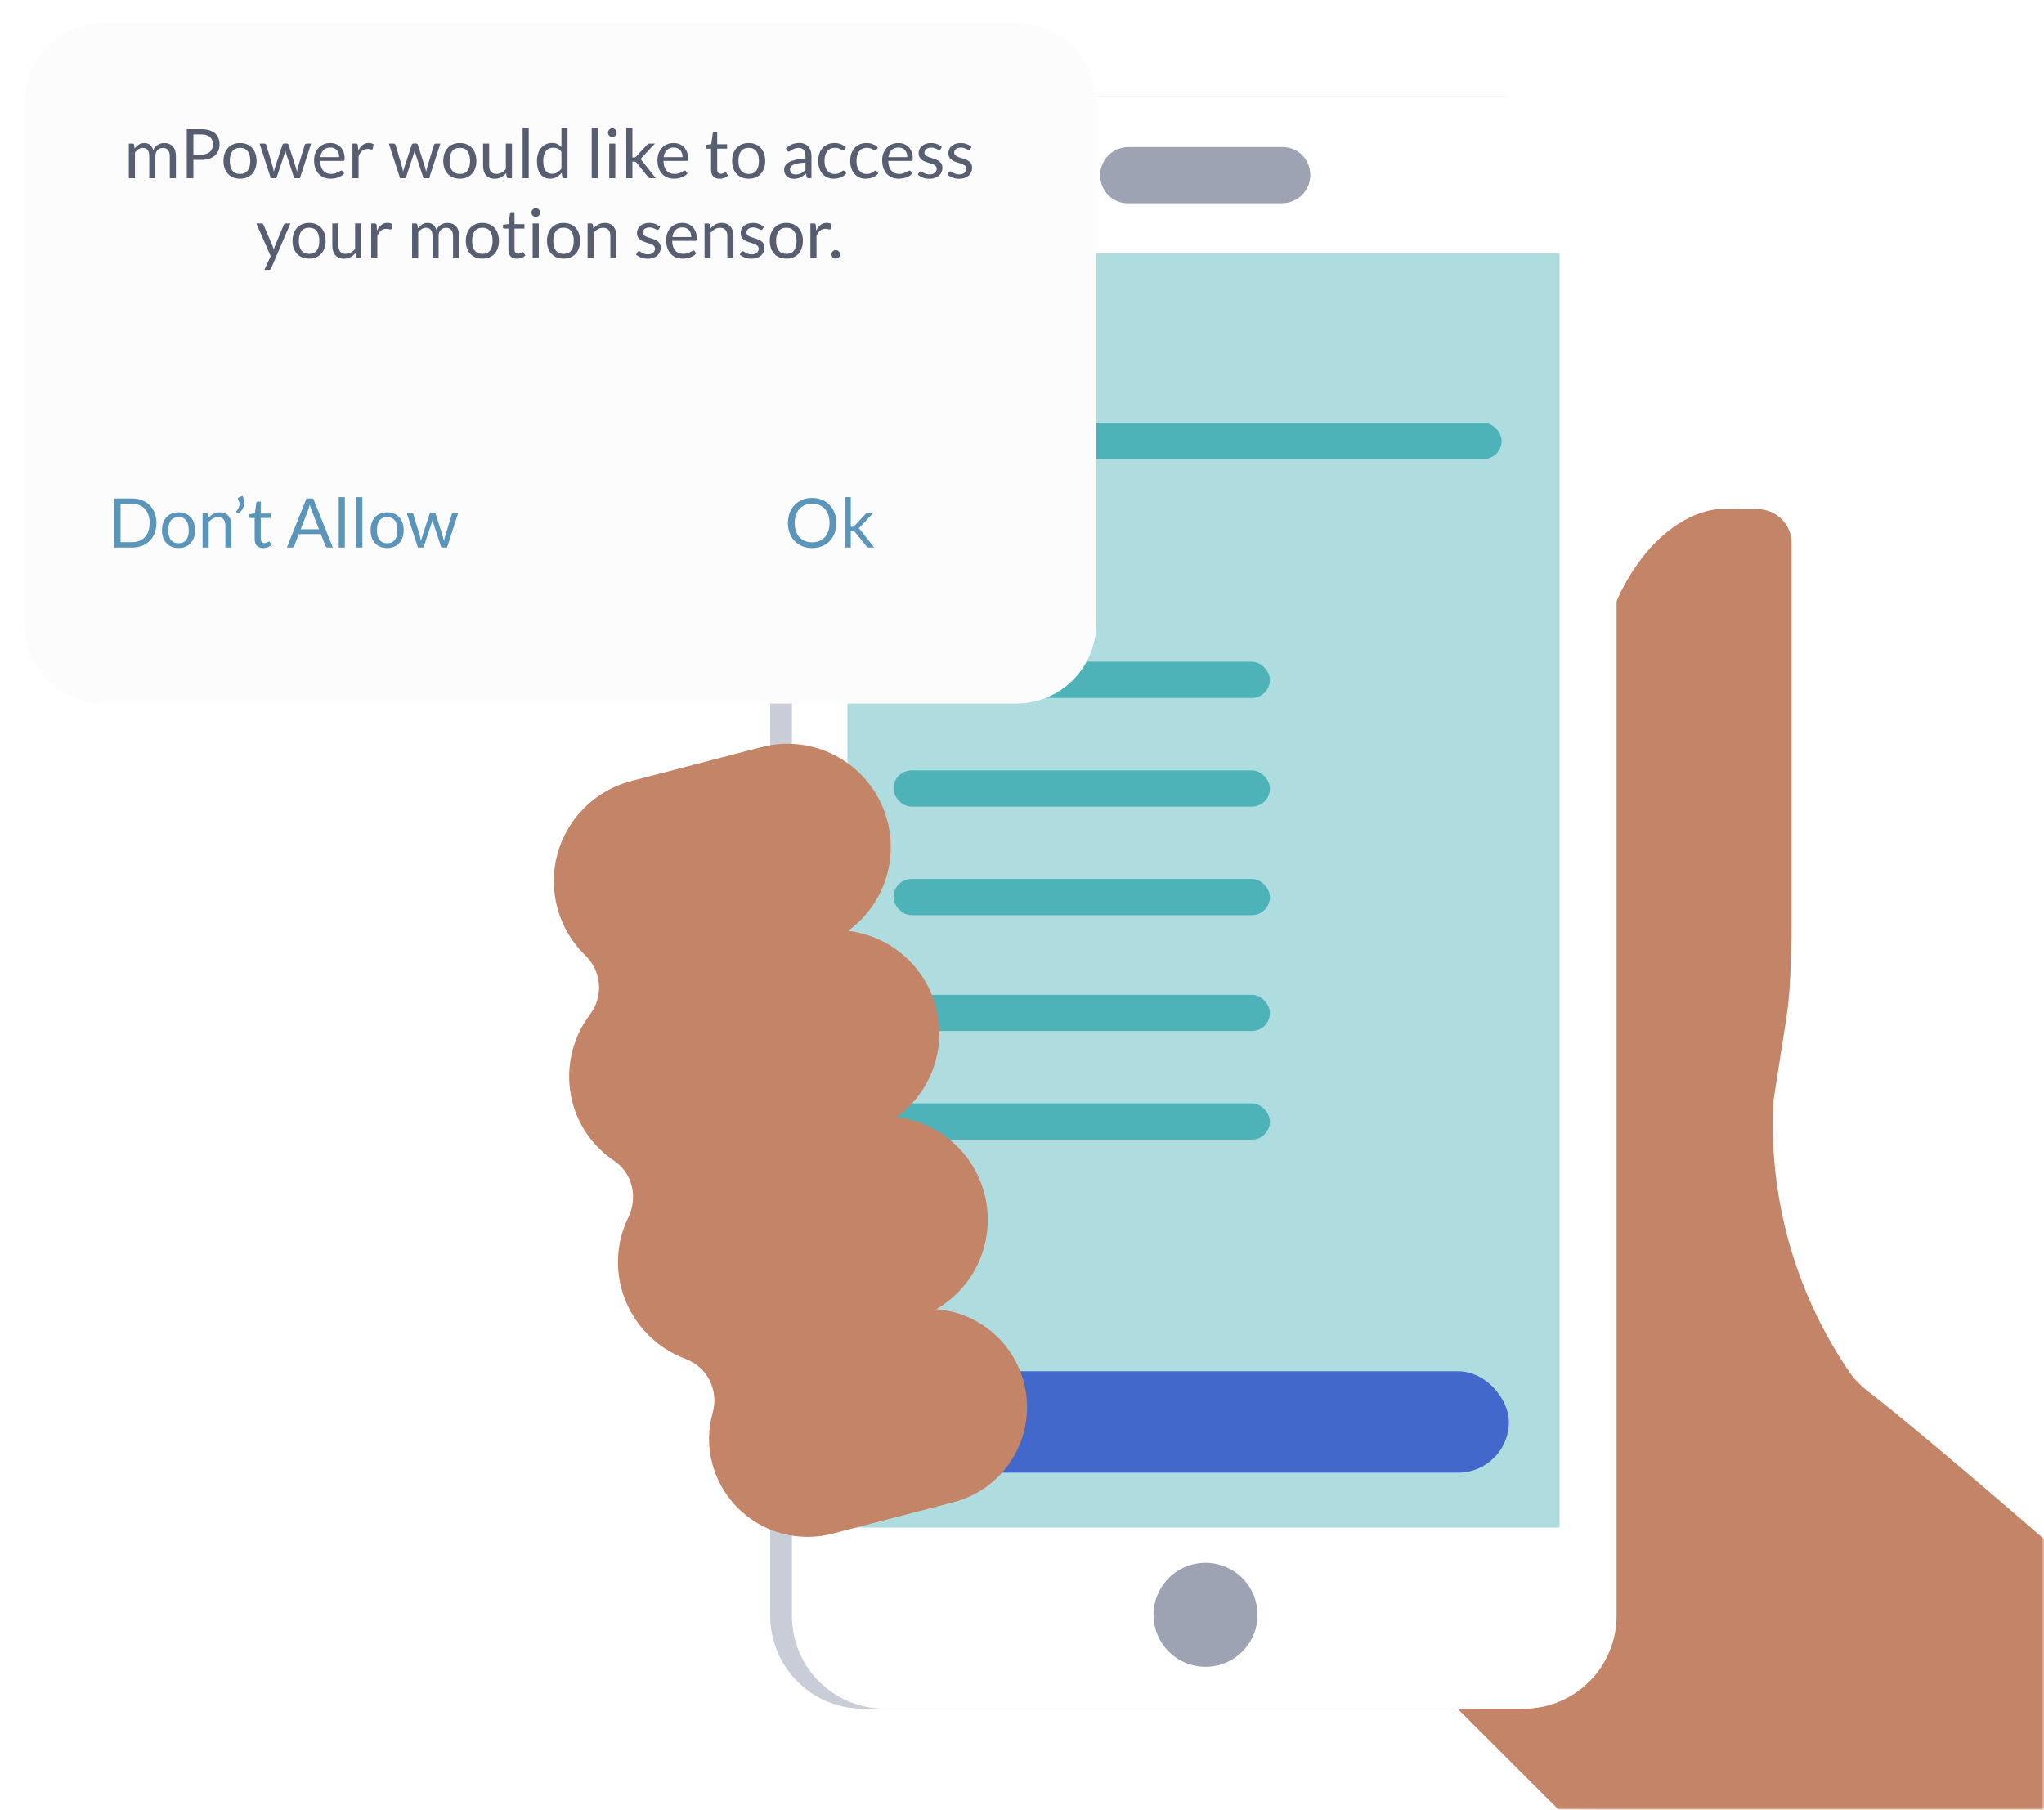 <?xml version="1.0" encoding="UTF-8"?>
<svg width="358px" height="317px" viewBox="0 0 358 317" version="1.1" xmlns="http://www.w3.org/2000/svg" xmlns:xlink="http://www.w3.org/1999/xlink">
    <!-- Generator: Sketch 49.2 (51160) - http://www.bohemiancoding.com/sketch -->
    <title>Group 2</title>
    <desc>Created with Sketch.</desc>
    <defs>
        <rect id="path-1" x="0" y="0" width="358" height="319"></rect>
        <filter x="-3.7%" y="-4.2%" width="107.4%" height="111.7%" filterUnits="objectBoundingBox" id="filter-3">
            <feOffset dx="0" dy="2" in="SourceAlpha" result="shadowOffsetOuter1"></feOffset>
            <feGaussianBlur stdDeviation="2" in="shadowOffsetOuter1" result="shadowBlurOuter1"></feGaussianBlur>
            <feColorMatrix values="0 0 0 0 0   0 0 0 0 0   0 0 0 0 0  0 0 0 0.174 0" type="matrix" in="shadowBlurOuter1" result="shadowMatrixOuter1"></feColorMatrix>
            <feMerge>
                <feMergeNode in="shadowMatrixOuter1"></feMergeNode>
                <feMergeNode in="SourceGraphic"></feMergeNode>
            </feMerge>
        </filter>
    </defs>
    <g id="Page-1" stroke="none" stroke-width="1" fill="none" fill-rule="evenodd">
        <g id="Group-2" transform="translate(0, -2)">
            <g id="Header-image">
                <mask id="mask-2" fill="white">
                    <use xlink:href="#path-1"></use>
                </mask>
                <g id="Rectangle-path"></g>
                <g id="Group" mask="url(#mask-2)">
                    <g transform="translate(97, 19)">
                        <polygon id="Shape" stroke="none" fill="#C48468" fill-rule="nonzero" points="83.286 207.344 313.64 437.557 313.64 314.083 145.048 145.639"></polygon>
                        <path d="M177.073,241.568 L185.779,241.724 C202.932,241.978 204.63,208.786 207.206,192.42 C208.804,182.146 210.451,171.781 212.05,161.488 C212.769,156.754 212.811,152.995 212.925,148.17 C213.077,137.001 196.182,131.046 187.837,130.928 L179.135,130.776 C170.737,130.62 155.923,134.376 155.748,145.544 L162.187,221.035 C161.981,232.203 168.728,241.465 177.073,241.568 Z" id="Shape" stroke="none" fill="#C48468" fill-rule="nonzero"></path>
                        <path d="M182.312,147.717 C182.693,132.842 182.312,132.496 182.312,107.42 C182.312,87.504 193.233,73.66 203.484,72.218 L206.285,72.218 C207.081,72.124 207.888,72.19 208.658,72.412 C209.429,72.633 210.147,73.007 210.771,73.51 C211.395,74.014 211.912,74.637 212.291,75.343 C212.671,76.049 212.906,76.824 212.982,77.622 L212.982,147.717" id="Shape" stroke="none" fill="#C48468" fill-rule="nonzero"></path>
                        <path d="M54.112,282.306 L166.11,282.306 C170.409,282.293 174.529,280.579 177.569,277.539 C180.609,274.499 182.322,270.38 182.335,266.08 L182.335,16.21 C182.322,11.915 180.61,7.799 177.573,4.762 C174.536,1.725 170.42,0.013 166.125,0 L54.128,0 C49.828,0.012 45.707,1.725 42.667,4.765 C39.626,7.806 37.912,11.925 37.899,16.225 L37.899,266.096 C37.912,270.391 39.624,274.508 42.662,277.545 C45.7,280.582 49.817,282.294 54.112,282.306 Z" id="Shape" stroke="none" fill="#C9CDD8" fill-rule="nonzero"></path>
                        <polygon id="Shape" stroke="none" fill="#AFDDDF" fill-rule="nonzero" points="172.487 27.355 47.746 27.355 47.746 250.574 172.487 250.574"></polygon>
                        <path d="M96.833,8.752 L123.8,8.752 C124.708,8.739 125.601,8.984 126.375,9.46 C127.148,9.936 127.771,10.622 128.169,11.438 C128.546,12.192 128.724,13.03 128.687,13.872 C128.65,14.714 128.398,15.533 127.955,16.25 C127.513,16.967 126.894,17.56 126.158,17.971 C125.422,18.382 124.594,18.599 123.751,18.599 L96.784,18.599 C95.877,18.615 94.985,18.373 94.211,17.902 C93.437,17.43 92.813,16.748 92.411,15.936 C92.029,15.181 91.846,14.341 91.881,13.495 C91.916,12.649 92.167,11.826 92.61,11.106 C93.054,10.385 93.675,9.79 94.415,9.378 C95.154,8.966 95.987,8.75 96.833,8.752 Z" id="Shape" stroke="none" fill="#9DA3B3" fill-rule="nonzero"></path>
                        <path d="M110.315,274.969 C108.514,274.965 106.755,274.427 105.26,273.423 C103.765,272.419 102.601,270.995 101.915,269.33 C101.229,267.665 101.052,265.834 101.406,264.068 C101.76,262.303 102.629,260.682 103.904,259.41 C105.179,258.138 106.802,257.273 108.569,256.923 C110.335,256.574 112.166,256.755 113.829,257.446 C115.492,258.136 116.914,259.303 117.914,260.801 C118.914,262.299 119.447,264.059 119.447,265.86 C119.447,267.058 119.211,268.244 118.752,269.351 C118.292,270.458 117.619,271.463 116.771,272.309 C115.923,273.155 114.916,273.826 113.808,274.282 C112.7,274.739 111.513,274.972 110.315,274.969 Z" id="Shape" stroke="none" fill="#9DA3B3" fill-rule="nonzero"></path>
                        <path d="M121.483,110.864 L132.723,120.738 C133.25,121.2 133.926,121.455 134.626,121.457 L147.685,121.457 C148.069,121.458 148.449,121.535 148.803,121.683 C149.157,121.83 149.479,122.047 149.749,122.319 C150.02,122.591 150.235,122.913 150.38,123.268 C150.526,123.623 150.601,124.003 150.6,124.387 L150.6,145.883 C150.601,146.266 150.526,146.647 150.38,147.002 C150.235,147.357 150.02,147.679 149.749,147.951 C149.479,148.223 149.157,148.439 148.803,148.587 C148.449,148.735 148.069,148.812 147.685,148.813 L134.611,148.813 C133.909,148.806 133.23,149.062 132.708,149.532 L121.468,159.406 C121.047,159.774 120.529,160.013 119.975,160.093 C119.422,160.173 118.858,160.091 118.35,159.857 C117.842,159.623 117.413,159.248 117.114,158.775 C116.815,158.303 116.659,157.754 116.665,157.195 L116.665,113.128 C116.651,112.564 116.802,112.007 117.098,111.527 C117.394,111.047 117.824,110.663 118.335,110.423 C118.846,110.183 119.416,110.097 119.974,110.175 C120.533,110.253 121.058,110.493 121.483,110.864 Z" id="Shape" stroke="none" fill="#4DB3B9" fill-rule="nonzero"></path>
                        <path d="M103.671,117.23 C99.02,121.887 96.407,128.199 96.407,134.781 C96.407,141.363 99.02,147.676 103.671,152.332" id="Shape" stroke="#4DB3B9" stroke-width="10" fill="none" stroke-linecap="round" stroke-linejoin="round"></path>
                        <path d="M94.143,107.709 C86.968,114.891 82.938,124.628 82.938,134.779 C82.938,144.931 86.968,154.667 94.143,161.849" id="Shape" stroke="#4DB3B9" stroke-width="10" fill="none" stroke-linecap="round" stroke-linejoin="round"></path>
                        <path d="M84.972,98.6 C80.209,103.35 76.43,108.993 73.852,115.206 C71.274,121.419 69.946,128.079 69.946,134.806 C69.946,141.533 71.274,148.193 73.852,154.406 C76.43,160.619 80.209,166.262 84.972,171.012" id="Shape" stroke="#4DB3B9" stroke-width="10" fill="none" stroke-linecap="round" stroke-linejoin="round"></path>
                        <path d="M226.163,227.549 L193.728,195.3 L212.08,159.018 L210.657,167.77 C207.449,187.826 212.307,208.337 224.169,224.825 L226.163,227.549 Z" id="Shape" stroke="none" fill="#C48468" fill-rule="nonzero"></path>
                        <path d="M493.195,462.709 C493.195,462.709 236.346,230.974 222.647,224.125 L204.675,275.072 L173.298,285.769 C173.298,285.769 296.882,477.23 317.091,466.134 L380.04,465.099 L493.195,462.709 Z" id="Shape" stroke="none" fill="#C48468" fill-rule="nonzero"></path>
                        <polygon id="Shape" stroke="none" fill="#C48468" fill-rule="nonzero" points="87.092 207.344 317.445 437.557 317.445 314.083 148.853 145.639"></polygon>
                        <path d="M180.878,241.568 L189.584,241.724 C206.738,241.978 208.435,208.786 211.011,192.42 C212.609,182.146 214.257,171.781 215.855,161.488 C216.574,156.754 216.616,152.995 216.73,148.17 C216.882,137.001 199.987,131.046 191.643,130.928 L182.94,130.776 C174.542,130.62 159.729,134.376 159.554,145.544 L165.992,221.035 C165.786,232.203 172.533,241.465 180.878,241.568 Z" id="Shape" stroke="none" fill="#C48468" fill-rule="nonzero"></path>
                        <path d="M186.118,147.717 C186.498,132.842 186.118,132.496 186.118,107.42 C186.118,87.504 197.038,73.66 207.29,72.218 L210.09,72.218 C210.886,72.124 211.693,72.19 212.463,72.412 C213.234,72.633 213.952,73.007 214.576,73.51 C215.2,74.014 215.717,74.637 216.097,75.343 C216.476,76.049 216.711,76.824 216.787,77.622 L216.787,147.717" id="Shape" stroke="none" fill="#C48468" fill-rule="nonzero"></path>
                        <path d="M57.918,282.306 L169.915,282.306 C174.214,282.293 178.334,280.579 181.374,277.539 C184.414,274.499 186.127,270.38 186.14,266.08 L186.14,16.21 C186.127,11.915 184.415,7.799 181.378,4.762 C178.341,1.725 174.226,0.013 169.93,0 L57.933,0 C53.633,0.012 49.513,1.725 46.472,4.765 C43.431,7.806 41.717,11.925 41.704,16.225 L41.704,266.096 C41.717,270.391 43.429,274.508 46.467,277.545 C49.505,280.582 53.622,282.294 57.918,282.306 Z" id="Shape" stroke="none" fill="#FFFFFF" fill-rule="nonzero"></path>
                        <polygon id="Shape" stroke="none" fill="#AFDDDF" fill-rule="nonzero" points="176.153 27.355 51.412 27.355 51.412 250.574 176.153 250.574"></polygon>
                        <path d="M100.638,8.752 L127.605,8.752 C128.513,8.739 129.407,8.984 130.18,9.46 C130.954,9.936 131.576,10.622 131.974,11.438 C132.351,12.192 132.53,13.03 132.492,13.872 C132.455,14.714 132.203,15.533 131.761,16.25 C131.318,16.967 130.699,17.56 129.964,17.971 C129.228,18.382 128.399,18.599 127.556,18.599 L100.589,18.599 C99.682,18.615 98.79,18.373 98.016,17.902 C97.242,17.43 96.618,16.748 96.217,15.936 C95.834,15.181 95.651,14.341 95.686,13.495 C95.721,12.649 95.972,11.826 96.416,11.106 C96.859,10.385 97.48,9.79 98.22,9.378 C98.959,8.966 99.792,8.75 100.638,8.752 Z" id="Shape" stroke="none" fill="#9DA3B3" fill-rule="nonzero"></path>
                        <path d="M114.12,274.969 C112.319,274.965 110.56,274.427 109.065,273.423 C107.57,272.419 106.406,270.995 105.72,269.33 C105.034,267.665 104.857,265.834 105.211,264.068 C105.565,262.303 106.434,260.682 107.709,259.41 C108.984,258.138 110.607,257.273 112.374,256.923 C114.14,256.574 115.971,256.755 117.634,257.446 C119.297,258.136 120.719,259.303 121.719,260.801 C122.719,262.299 123.252,264.059 123.252,265.86 C123.252,267.058 123.016,268.244 122.557,269.351 C122.097,270.458 121.424,271.463 120.576,272.309 C119.728,273.155 118.721,273.826 117.613,274.282 C116.505,274.739 115.318,274.972 114.12,274.969 Z" id="Shape" stroke="none" fill="#9DA3B3" fill-rule="nonzero"></path>
                        <path d="M229.968,227.549 L197.533,195.3 L215.885,159.018 L214.462,167.77 C211.255,187.826 216.112,208.337 227.974,224.825 L229.968,227.549 Z" id="Shape" stroke="none" fill="#C48468" fill-rule="nonzero"></path>
                        <path d="M497,462.709 C497,462.709 240.151,230.974 226.452,224.125 L208.48,275.072 L177.103,285.769 C177.103,285.769 300.687,477.23 320.897,466.134 L383.846,465.099 L497,462.709 Z" id="Shape" stroke="none" fill="#C48468" fill-rule="nonzero"></path>
                        <rect id="Rectangle-path" stroke="none" fill="#4168CA" fill-rule="nonzero" x="59.482" y="223.198" width="107.794" height="17.754" rx="8.877"></rect>
                        <rect id="Rectangle-path" stroke="none" fill="#4DB3B9" fill-rule="nonzero" x="59.482" y="57.068" width="106.526" height="6.341" rx="3.17"></rect>
                        <rect id="Rectangle-path" stroke="none" fill="#4DB3B9" fill-rule="nonzero" x="59.482" y="98.917" width="65.945" height="6.341" rx="3.17"></rect>
                        <rect id="Rectangle-path" stroke="none" fill="#4DB3B9" fill-rule="nonzero" x="59.482" y="117.94" width="65.945" height="6.341" rx="3.17"></rect>
                        <rect id="Rectangle-path" stroke="none" fill="#4DB3B9" fill-rule="nonzero" x="59.482" y="136.962" width="65.945" height="6.341" rx="3.17"></rect>
                        <rect id="Rectangle-path" stroke="none" fill="#4DB3B9" fill-rule="nonzero" x="59.482" y="157.253" width="65.945" height="6.341" rx="3.17"></rect>
                        <rect id="Rectangle-path" stroke="none" fill="#4DB3B9" fill-rule="nonzero" x="59.482" y="176.275" width="65.945" height="6.341" rx="3.17"></rect>
                        <path d="M3.271,176.107 C2.58,173.468 2.499,170.705 3.034,168.03 C3.57,165.354 4.707,162.836 6.361,160.666 C7.509,159.135 8.055,157.235 7.893,155.328 C7.732,153.421 6.875,151.64 5.486,150.323 C3.182,148.083 1.515,145.269 0.657,142.171 C-0.201,139.074 -0.219,135.804 0.605,132.697 C1.428,129.59 3.064,126.758 5.343,124.492 C7.623,122.226 10.464,120.607 13.576,119.802 L36.289,113.885 C40.375,112.806 44.709,113.19 48.541,114.97 C52.374,116.751 55.462,119.816 57.273,123.635 C59.083,127.453 59.5,131.784 58.452,135.878 C57.405,139.972 54.958,143.571 51.536,146.05 C55.154,146.476 58.559,147.984 61.307,150.377 C64.054,152.769 66.015,155.936 66.933,159.461 C67.852,162.986 67.685,166.707 66.454,170.136 C65.224,173.565 62.987,176.542 60.037,178.679 C63.81,179.129 67.346,180.754 70.145,183.324 C72.944,185.894 74.863,189.279 75.632,193 C76.401,196.721 75.98,200.59 74.429,204.059 C72.878,207.528 70.275,210.421 66.989,212.329 C71.053,212.638 74.875,214.38 77.774,217.244 C80.673,220.108 82.462,223.909 82.82,227.968 C83.179,232.028 82.085,236.083 79.732,239.411 C77.38,242.74 73.923,245.125 69.976,246.141 L48.751,251.655 C44.326,252.796 39.63,252.136 35.691,249.821 C31.752,247.506 28.891,243.724 27.735,239.303 C26.97,236.381 27.005,233.307 27.838,230.403 C28.361,228.532 28.165,226.533 27.288,224.799 C26.411,223.065 24.917,221.723 23.1,221.035 C20.363,220.023 17.91,218.367 15.946,216.208 C13.983,214.05 12.567,211.45 11.818,208.63 C10.733,204.481 11.172,200.082 13.055,196.229 C14.755,192.728 13.777,188.508 10.581,186.335 C6.972,183.939 4.37,180.298 3.271,176.107 Z" id="Shape" stroke="none" fill="#C48468" fill-rule="nonzero"></path>
                    </g>
                </g>
            </g>
            <g id="Group-2.7" filter="url(#filter-3)" transform="translate(4, 4)">
                <path d="M0.268,14 C0.268,6.268 6.537,0 14.268,0 L174,0 C181.732,0 188,6.268 188,14 L188,105.235 C188,112.967 181.732,119.235 174,119.235 L14.268,119.235 C6.537,119.235 0.268,112.967 0.268,105.235 L0.268,14 Z" id="Shape" fill="#FCFCFC"></path>
                <path d="M23.397,87.617 C23.397,88.261 23.295,88.847 23.091,89.375 C22.887,89.903 22.599,90.355 22.227,90.731 C21.855,91.107 21.409,91.399 20.889,91.607 C20.369,91.811 19.793,91.913 19.161,91.913 L15.945,91.913 L15.945,83.315 L19.161,83.315 C19.793,83.315 20.369,83.419 20.889,83.627 C21.409,83.831 21.855,84.123 22.227,84.503 C22.599,84.879 22.887,85.331 23.091,85.859 C23.295,86.387 23.397,86.973 23.397,87.617 Z M22.203,87.617 C22.203,87.089 22.131,86.617 21.987,86.201 C21.843,85.785 21.639,85.433 21.375,85.145 C21.111,84.857 20.791,84.637 20.415,84.485 C20.039,84.333 19.621,84.257 19.161,84.257 L17.115,84.257 L17.115,90.971 L19.161,90.971 C19.621,90.971 20.039,90.895 20.415,90.743 C20.791,90.591 21.111,90.373 21.375,90.089 C21.639,89.801 21.843,89.449 21.987,89.033 C22.131,88.617 22.203,88.145 22.203,87.617 Z M27.272,85.739 C27.716,85.739 28.116,85.813 28.472,85.961 C28.832,86.109 29.136,86.319 29.384,86.591 C29.636,86.863 29.828,87.193 29.96,87.581 C30.096,87.965 30.164,88.395 30.164,88.871 C30.164,89.351 30.096,89.783 29.96,90.167 C29.828,90.551 29.636,90.879 29.384,91.151 C29.136,91.423 28.832,91.633 28.472,91.781 C28.116,91.925 27.716,91.997 27.272,91.997 C26.828,91.997 26.426,91.925 26.066,91.781 C25.71,91.633 25.406,91.423 25.154,91.151 C24.902,90.879 24.708,90.551 24.572,90.167 C24.436,89.783 24.368,89.351 24.368,88.871 C24.368,88.395 24.436,87.965 24.572,87.581 C24.708,87.193 24.902,86.863 25.154,86.591 C25.406,86.319 25.71,86.109 26.066,85.961 C26.426,85.813 26.828,85.739 27.272,85.739 Z M27.272,91.163 C27.872,91.163 28.32,90.963 28.616,90.563 C28.912,90.159 29.06,89.597 29.06,88.877 C29.06,88.153 28.912,87.589 28.616,87.185 C28.32,86.781 27.872,86.579 27.272,86.579 C26.968,86.579 26.704,86.631 26.48,86.735 C26.256,86.839 26.068,86.989 25.916,87.185 C25.768,87.381 25.656,87.623 25.58,87.911 C25.508,88.195 25.472,88.517 25.472,88.877 C25.472,89.237 25.508,89.559 25.58,89.843 C25.656,90.127 25.768,90.367 25.916,90.563 C26.068,90.755 26.256,90.903 26.48,91.007 C26.704,91.111 26.968,91.163 27.272,91.163 Z M31.48,91.913 L31.48,85.835 L32.116,85.835 C32.268,85.835 32.364,85.909 32.404,86.057 L32.488,86.717 C32.752,86.425 33.046,86.189 33.37,86.009 C33.698,85.829 34.076,85.739 34.504,85.739 C34.836,85.739 35.128,85.795 35.38,85.907 C35.636,86.015 35.848,86.171 36.016,86.375 C36.188,86.575 36.318,86.817 36.406,87.101 C36.494,87.385 36.538,87.699 36.538,88.043 L36.538,91.913 L35.47,91.913 L35.47,88.043 C35.47,87.583 35.364,87.227 35.152,86.975 C34.944,86.719 34.624,86.591 34.192,86.591 C33.876,86.591 33.58,86.667 33.304,86.819 C33.032,86.971 32.78,87.177 32.548,87.437 L32.548,91.913 L31.48,91.913 Z M38.464,82.865 C38.58,83.057 38.664,83.249 38.716,83.441 C38.768,83.633 38.794,83.825 38.794,84.017 C38.794,84.381 38.704,84.729 38.524,85.061 C38.348,85.389 38.102,85.691 37.786,85.967 L37.456,85.763 C37.424,85.743 37.402,85.721 37.39,85.697 C37.382,85.673 37.378,85.649 37.378,85.625 C37.378,85.569 37.398,85.521 37.438,85.481 C37.502,85.405 37.564,85.323 37.624,85.235 C37.684,85.143 37.738,85.049 37.786,84.953 C37.834,84.853 37.872,84.749 37.9,84.641 C37.928,84.533 37.942,84.419 37.942,84.299 C37.942,84.171 37.922,84.039 37.882,83.903 C37.846,83.767 37.782,83.623 37.69,83.471 C37.662,83.427 37.648,83.383 37.648,83.339 C37.648,83.243 37.702,83.173 37.81,83.129 L38.464,82.865 Z M42.099,92.009 C41.619,92.009 41.249,91.875 40.989,91.607 C40.733,91.339 40.605,90.953 40.605,90.449 L40.605,86.729 L39.873,86.729 C39.809,86.729 39.755,86.711 39.711,86.675 C39.667,86.635 39.645,86.575 39.645,86.495 L39.645,86.069 L40.641,85.943 L40.887,84.065 C40.895,84.005 40.921,83.957 40.965,83.921 C41.009,83.881 41.065,83.861 41.133,83.861 L41.673,83.861 L41.673,85.955 L43.413,85.955 L43.413,86.729 L41.673,86.729 L41.673,90.377 C41.673,90.633 41.735,90.823 41.859,90.947 C41.983,91.071 42.143,91.133 42.339,91.133 C42.451,91.133 42.547,91.119 42.627,91.091 C42.711,91.059 42.783,91.025 42.843,90.989 C42.903,90.953 42.953,90.921 42.993,90.893 C43.037,90.861 43.075,90.845 43.107,90.845 C43.163,90.845 43.213,90.879 43.257,90.947 L43.569,91.457 C43.385,91.629 43.163,91.765 42.903,91.865 C42.643,91.961 42.375,92.009 42.099,92.009 Z M54.296,91.913 L53.396,91.913 C53.292,91.913 53.208,91.887 53.144,91.835 C53.08,91.783 53.032,91.717 53,91.637 L52.196,89.561 L48.338,89.561 L47.534,91.637 C47.506,91.709 47.458,91.773 47.39,91.829 C47.322,91.885 47.238,91.913 47.138,91.913 L46.238,91.913 L49.676,83.315 L50.858,83.315 L54.296,91.913 Z M48.662,88.721 L51.872,88.721 L50.522,85.223 C50.434,85.007 50.348,84.737 50.264,84.413 C50.22,84.577 50.176,84.729 50.132,84.869 C50.092,85.005 50.052,85.125 50.012,85.229 L48.662,88.721 Z M56.398,83.075 L56.398,91.913 L55.331,91.913 L55.331,83.075 L56.398,83.075 Z M59.469,83.075 L59.469,91.913 L58.401,91.913 L58.401,83.075 L59.469,83.075 Z M63.811,85.739 C64.255,85.739 64.655,85.813 65.011,85.961 C65.371,86.109 65.675,86.319 65.923,86.591 C66.175,86.863 66.367,87.193 66.499,87.581 C66.635,87.965 66.703,88.395 66.703,88.871 C66.703,89.351 66.635,89.783 66.499,90.167 C66.367,90.551 66.175,90.879 65.923,91.151 C65.675,91.423 65.371,91.633 65.011,91.781 C64.655,91.925 64.255,91.997 63.811,91.997 C63.367,91.997 62.965,91.925 62.605,91.781 C62.249,91.633 61.945,91.423 61.693,91.151 C61.441,90.879 61.247,90.551 61.111,90.167 C60.975,89.783 60.907,89.351 60.907,88.871 C60.907,88.395 60.975,87.965 61.111,87.581 C61.247,87.193 61.441,86.863 61.693,86.591 C61.945,86.319 62.249,86.109 62.605,85.961 C62.965,85.813 63.367,85.739 63.811,85.739 Z M63.811,91.163 C64.411,91.163 64.859,90.963 65.155,90.563 C65.451,90.159 65.599,89.597 65.599,88.877 C65.599,88.153 65.451,87.589 65.155,87.185 C64.859,86.781 64.411,86.579 63.811,86.579 C63.507,86.579 63.243,86.631 63.019,86.735 C62.795,86.839 62.607,86.989 62.455,87.185 C62.307,87.381 62.195,87.623 62.119,87.911 C62.047,88.195 62.011,88.517 62.011,88.877 C62.011,89.237 62.047,89.559 62.119,89.843 C62.195,90.127 62.307,90.367 62.455,90.563 C62.607,90.755 62.795,90.903 63.019,91.007 C63.243,91.111 63.507,91.163 63.811,91.163 Z M67.227,85.835 L68.067,85.835 C68.155,85.835 68.227,85.857 68.283,85.901 C68.339,85.945 68.377,85.997 68.397,86.057 L69.561,89.969 C69.593,90.113 69.623,90.253 69.651,90.389 C69.679,90.521 69.703,90.655 69.723,90.791 C69.755,90.655 69.791,90.521 69.831,90.389 C69.871,90.253 69.913,90.113 69.957,89.969 L71.241,86.033 C71.261,85.973 71.295,85.923 71.343,85.883 C71.395,85.843 71.459,85.823 71.535,85.823 L71.997,85.823 C72.077,85.823 72.143,85.843 72.195,85.883 C72.247,85.923 72.283,85.973 72.303,86.033 L73.557,89.969 C73.601,90.109 73.639,90.247 73.671,90.383 C73.707,90.519 73.741,90.653 73.773,90.785 C73.793,90.653 73.819,90.515 73.851,90.371 C73.883,90.227 73.917,90.093 73.953,89.969 L75.141,86.057 C75.161,85.993 75.199,85.941 75.255,85.901 C75.311,85.857 75.377,85.835 75.453,85.835 L76.257,85.835 L74.289,91.913 L73.443,91.913 C73.339,91.913 73.267,91.845 73.227,91.709 L71.883,87.587 C71.851,87.495 71.825,87.403 71.805,87.311 C71.785,87.215 71.765,87.121 71.745,87.029 C71.725,87.121 71.705,87.215 71.685,87.311 C71.665,87.407 71.639,87.501 71.607,87.593 L70.245,91.709 C70.201,91.845 70.119,91.913 69.999,91.913 L69.195,91.913 L67.227,85.835 Z" id="Shape" fill="#5B95BA" fill-rule="nonzero"></path>
                <path d="M18.57,27.221 L18.57,21.143 L19.206,21.143 C19.358,21.143 19.454,21.217 19.494,21.365 L19.572,21.989 C19.796,21.713 20.046,21.487 20.322,21.311 C20.602,21.135 20.926,21.047 21.294,21.047 C21.706,21.047 22.038,21.161 22.29,21.389 C22.546,21.617 22.73,21.925 22.842,22.313 C22.926,22.093 23.036,21.903 23.172,21.743 C23.312,21.583 23.468,21.451 23.64,21.347 C23.812,21.243 23.994,21.167 24.186,21.119 C24.382,21.071 24.58,21.047 24.78,21.047 C25.1,21.047 25.384,21.099 25.632,21.203 C25.884,21.303 26.096,21.451 26.268,21.647 C26.444,21.843 26.578,22.085 26.67,22.373 C26.762,22.657 26.808,22.983 26.808,23.351 L26.808,27.221 L25.74,27.221 L25.74,23.351 C25.74,22.875 25.636,22.515 25.428,22.271 C25.22,22.023 24.918,21.899 24.522,21.899 C24.346,21.899 24.178,21.931 24.018,21.995 C23.862,22.055 23.724,22.145 23.604,22.265 C23.484,22.385 23.388,22.537 23.316,22.721 C23.248,22.901 23.214,23.111 23.214,23.351 L23.214,27.221 L22.146,27.221 L22.146,23.351 C22.146,22.863 22.048,22.499 21.852,22.259 C21.656,22.019 21.37,21.899 20.994,21.899 C20.73,21.899 20.484,21.971 20.256,22.115 C20.032,22.255 19.826,22.447 19.638,22.691 L19.638,27.221 L18.57,27.221 Z M29.872,24.005 L29.872,27.221 L28.714,27.221 L28.714,18.623 L31.252,18.623 C31.796,18.623 32.268,18.687 32.668,18.815 C33.072,18.939 33.406,19.117 33.67,19.349 C33.934,19.581 34.13,19.861 34.258,20.189 C34.39,20.517 34.456,20.883 34.456,21.287 C34.456,21.687 34.386,22.053 34.246,22.385 C34.106,22.717 33.9,23.003 33.628,23.243 C33.36,23.483 33.026,23.671 32.626,23.807 C32.226,23.939 31.768,24.005 31.252,24.005 L29.872,24.005 Z M29.872,23.081 L31.252,23.081 C31.584,23.081 31.876,23.037 32.128,22.949 C32.384,22.861 32.598,22.739 32.77,22.583 C32.942,22.423 33.072,22.233 33.16,22.013 C33.248,21.793 33.292,21.551 33.292,21.287 C33.292,20.739 33.122,20.311 32.782,20.003 C32.446,19.695 31.936,19.541 31.252,19.541 L29.872,19.541 L29.872,23.081 Z M38.046,21.047 C38.49,21.047 38.89,21.121 39.246,21.269 C39.606,21.417 39.91,21.627 40.158,21.899 C40.41,22.171 40.602,22.501 40.734,22.889 C40.87,23.273 40.938,23.703 40.938,24.179 C40.938,24.659 40.87,25.091 40.734,25.475 C40.602,25.859 40.41,26.187 40.158,26.459 C39.91,26.731 39.606,26.941 39.246,27.089 C38.89,27.233 38.49,27.305 38.046,27.305 C37.602,27.305 37.2,27.233 36.84,27.089 C36.484,26.941 36.18,26.731 35.928,26.459 C35.676,26.187 35.482,25.859 35.346,25.475 C35.21,25.091 35.142,24.659 35.142,24.179 C35.142,23.703 35.21,23.273 35.346,22.889 C35.482,22.501 35.676,22.171 35.928,21.899 C36.18,21.627 36.484,21.417 36.84,21.269 C37.2,21.121 37.602,21.047 38.046,21.047 Z M38.046,26.471 C38.646,26.471 39.094,26.271 39.39,25.871 C39.686,25.467 39.834,24.905 39.834,24.185 C39.834,23.461 39.686,22.897 39.39,22.493 C39.094,22.089 38.646,21.887 38.046,21.887 C37.742,21.887 37.478,21.939 37.254,22.043 C37.03,22.147 36.842,22.297 36.69,22.493 C36.542,22.689 36.43,22.931 36.354,23.219 C36.282,23.503 36.246,23.825 36.246,24.185 C36.246,24.545 36.282,24.867 36.354,25.151 C36.43,25.435 36.542,25.675 36.69,25.871 C36.842,26.063 37.03,26.211 37.254,26.315 C37.478,26.419 37.742,26.471 38.046,26.471 Z M41.462,21.143 L42.302,21.143 C42.39,21.143 42.462,21.165 42.518,21.209 C42.574,21.253 42.612,21.305 42.632,21.365 L43.796,25.277 C43.828,25.421 43.858,25.561 43.886,25.697 C43.914,25.829 43.938,25.963 43.958,26.099 C43.99,25.963 44.026,25.829 44.066,25.697 C44.106,25.561 44.148,25.421 44.192,25.277 L45.476,21.341 C45.496,21.281 45.53,21.231 45.578,21.191 C45.63,21.151 45.694,21.131 45.77,21.131 L46.232,21.131 C46.312,21.131 46.378,21.151 46.43,21.191 C46.482,21.231 46.518,21.281 46.538,21.341 L47.792,25.277 C47.836,25.417 47.874,25.555 47.906,25.691 C47.942,25.827 47.976,25.961 48.008,26.093 C48.028,25.961 48.054,25.823 48.086,25.679 C48.118,25.535 48.152,25.401 48.188,25.277 L49.376,21.365 C49.396,21.301 49.434,21.249 49.49,21.209 C49.546,21.165 49.612,21.143 49.688,21.143 L50.492,21.143 L48.524,27.221 L47.678,27.221 C47.574,27.221 47.502,27.153 47.462,27.017 L46.118,22.895 C46.086,22.803 46.06,22.711 46.04,22.619 C46.02,22.523 46,22.429 45.98,22.337 C45.96,22.429 45.94,22.523 45.92,22.619 C45.9,22.715 45.874,22.809 45.842,22.901 L44.48,27.017 C44.436,27.153 44.354,27.221 44.234,27.221 L43.43,27.221 L41.462,21.143 Z M53.847,21.047 C54.212,21.047 54.547,21.109 54.855,21.233 C55.163,21.353 55.429,21.529 55.654,21.761 C55.877,21.989 56.051,22.273 56.175,22.613 C56.303,22.949 56.367,23.333 56.367,23.765 C56.367,23.933 56.349,24.045 56.313,24.101 C56.278,24.157 56.209,24.185 56.109,24.185 L52.066,24.185 C52.074,24.569 52.126,24.903 52.221,25.187 C52.318,25.471 52.45,25.709 52.617,25.901 C52.785,26.089 52.986,26.231 53.218,26.327 C53.45,26.419 53.709,26.465 53.998,26.465 C54.266,26.465 54.495,26.435 54.688,26.375 C54.883,26.311 55.051,26.243 55.191,26.171 C55.331,26.099 55.447,26.033 55.539,25.973 C55.636,25.909 55.718,25.877 55.785,25.877 C55.873,25.877 55.941,25.911 55.989,25.979 L56.289,26.369 C56.157,26.529 55.999,26.669 55.816,26.789 C55.632,26.905 55.434,27.001 55.221,27.077 C55.014,27.153 54.797,27.209 54.574,27.245 C54.349,27.285 54.127,27.305 53.907,27.305 C53.487,27.305 53.099,27.235 52.743,27.095 C52.392,26.951 52.086,26.743 51.825,26.471 C51.569,26.195 51.37,25.855 51.225,25.451 C51.081,25.047 51.01,24.583 51.01,24.059 C51.01,23.635 51.074,23.239 51.202,22.871 C51.334,22.503 51.522,22.185 51.766,21.917 C52.01,21.645 52.307,21.433 52.66,21.281 C53.011,21.125 53.407,21.047 53.847,21.047 Z M53.871,21.833 C53.355,21.833 52.95,21.983 52.654,22.283 C52.358,22.579 52.173,22.991 52.102,23.519 L55.407,23.519 C55.407,23.271 55.373,23.045 55.306,22.841 C55.237,22.633 55.138,22.455 55.005,22.307 C54.873,22.155 54.712,22.039 54.52,21.959 C54.331,21.875 54.115,21.833 53.871,21.833 Z M57.734,27.221 L57.734,21.143 L58.346,21.143 C58.462,21.143 58.542,21.165 58.587,21.209 C58.63,21.253 58.66,21.329 58.676,21.437 L58.748,22.385 C58.956,21.961 59.212,21.631 59.517,21.395 C59.825,21.155 60.184,21.035 60.596,21.035 C60.764,21.035 60.916,21.055 61.053,21.095 C61.188,21.131 61.315,21.183 61.431,21.251 L61.292,22.049 C61.264,22.149 61.203,22.199 61.106,22.199 C61.05,22.199 60.965,22.181 60.849,22.145 C60.733,22.105 60.571,22.085 60.362,22.085 C59.99,22.085 59.678,22.193 59.426,22.409 C59.178,22.625 58.971,22.939 58.803,23.351 L58.803,27.221 L57.734,27.221 Z M64.103,21.143 L64.943,21.143 C65.031,21.143 65.103,21.165 65.159,21.209 C65.215,21.253 65.253,21.305 65.273,21.365 L66.437,25.277 C66.469,25.421 66.499,25.561 66.527,25.697 C66.555,25.829 66.579,25.963 66.599,26.099 C66.631,25.963 66.667,25.829 66.707,25.697 C66.747,25.561 66.789,25.421 66.833,25.277 L68.117,21.341 C68.137,21.281 68.171,21.231 68.219,21.191 C68.271,21.151 68.335,21.131 68.411,21.131 L68.873,21.131 C68.953,21.131 69.019,21.151 69.071,21.191 C69.123,21.231 69.159,21.281 69.179,21.341 L70.433,25.277 C70.477,25.417 70.515,25.555 70.547,25.691 C70.583,25.827 70.617,25.961 70.649,26.093 C70.669,25.961 70.695,25.823 70.727,25.679 C70.759,25.535 70.793,25.401 70.829,25.277 L72.017,21.365 C72.037,21.301 72.075,21.249 72.131,21.209 C72.187,21.165 72.253,21.143 72.329,21.143 L73.133,21.143 L71.165,27.221 L70.319,27.221 C70.215,27.221 70.143,27.153 70.103,27.017 L68.759,22.895 C68.727,22.803 68.701,22.711 68.681,22.619 C68.661,22.523 68.641,22.429 68.621,22.337 C68.601,22.429 68.581,22.523 68.561,22.619 C68.541,22.715 68.515,22.809 68.483,22.901 L67.121,27.017 C67.077,27.153 66.995,27.221 66.875,27.221 L66.071,27.221 L64.103,21.143 Z M76.542,21.047 C76.986,21.047 77.386,21.121 77.742,21.269 C78.102,21.417 78.406,21.627 78.654,21.899 C78.906,22.171 79.098,22.501 79.23,22.889 C79.366,23.273 79.434,23.703 79.434,24.179 C79.434,24.659 79.366,25.091 79.23,25.475 C79.098,25.859 78.906,26.187 78.654,26.459 C78.406,26.731 78.102,26.941 77.742,27.089 C77.386,27.233 76.986,27.305 76.542,27.305 C76.098,27.305 75.696,27.233 75.336,27.089 C74.98,26.941 74.676,26.731 74.424,26.459 C74.172,26.187 73.978,25.859 73.842,25.475 C73.706,25.091 73.638,24.659 73.638,24.179 C73.638,23.703 73.706,23.273 73.842,22.889 C73.978,22.501 74.172,22.171 74.424,21.899 C74.676,21.627 74.98,21.417 75.336,21.269 C75.696,21.121 76.098,21.047 76.542,21.047 Z M76.542,26.471 C77.142,26.471 77.59,26.271 77.886,25.871 C78.182,25.467 78.33,24.905 78.33,24.185 C78.33,23.461 78.182,22.897 77.886,22.493 C77.59,22.089 77.142,21.887 76.542,21.887 C76.238,21.887 75.974,21.939 75.75,22.043 C75.526,22.147 75.338,22.297 75.186,22.493 C75.038,22.689 74.926,22.931 74.85,23.219 C74.778,23.503 74.742,23.825 74.742,24.185 C74.742,24.545 74.778,24.867 74.85,25.151 C74.926,25.435 75.038,25.675 75.186,25.871 C75.338,26.063 75.526,26.211 75.75,26.315 C75.974,26.419 76.238,26.471 76.542,26.471 Z M81.674,21.143 L81.674,25.019 C81.674,25.479 81.78,25.835 81.992,26.087 C82.204,26.339 82.524,26.465 82.952,26.465 C83.264,26.465 83.558,26.391 83.834,26.243 C84.11,26.095 84.364,25.889 84.596,25.625 L84.596,21.143 L85.664,21.143 L85.664,27.221 L85.028,27.221 C84.876,27.221 84.78,27.147 84.74,26.999 L84.656,26.345 C84.392,26.637 84.096,26.873 83.768,27.053 C83.44,27.229 83.064,27.317 82.64,27.317 C82.308,27.317 82.014,27.263 81.758,27.155 C81.506,27.043 81.294,26.887 81.122,26.687 C80.95,26.487 80.82,26.245 80.732,25.961 C80.648,25.677 80.606,25.363 80.606,25.019 L80.606,21.143 L81.674,21.143 Z M88.606,18.383 L88.606,27.221 L87.538,27.221 L87.538,18.383 L88.606,18.383 Z M94.766,27.221 C94.614,27.221 94.518,27.147 94.478,26.999 L94.382,26.261 C94.122,26.577 93.824,26.831 93.488,27.023 C93.156,27.211 92.774,27.305 92.342,27.305 C91.994,27.305 91.678,27.239 91.394,27.107 C91.11,26.971 90.868,26.773 90.668,26.513 C90.468,26.253 90.314,25.929 90.206,25.541 C90.098,25.153 90.044,24.707 90.044,24.203 C90.044,23.755 90.104,23.339 90.224,22.955 C90.344,22.567 90.516,22.231 90.74,21.947 C90.968,21.663 91.244,21.441 91.568,21.281 C91.892,21.117 92.26,21.035 92.672,21.035 C93.044,21.035 93.362,21.099 93.626,21.227 C93.89,21.351 94.126,21.527 94.334,21.755 L94.334,18.383 L95.402,18.383 L95.402,27.221 L94.766,27.221 Z M92.696,26.441 C93.044,26.441 93.348,26.361 93.608,26.201 C93.872,26.041 94.114,25.815 94.334,25.523 L94.334,22.583 C94.138,22.319 93.922,22.135 93.686,22.031 C93.454,21.923 93.196,21.869 92.912,21.869 C92.344,21.869 91.908,22.071 91.604,22.475 C91.3,22.879 91.148,23.455 91.148,24.203 C91.148,24.599 91.182,24.939 91.25,25.223 C91.318,25.503 91.418,25.735 91.55,25.919 C91.682,26.099 91.844,26.231 92.036,26.315 C92.228,26.399 92.448,26.441 92.696,26.441 Z M100.7,18.383 L100.7,27.221 L99.632,27.221 L99.632,18.383 L100.7,18.383 Z M103.77,21.143 L103.77,27.221 L102.702,27.221 L102.702,21.143 L103.77,21.143 Z M104.01,19.235 C104.01,19.339 103.988,19.437 103.944,19.529 C103.904,19.617 103.848,19.697 103.776,19.769 C103.708,19.837 103.628,19.891 103.536,19.931 C103.444,19.971 103.346,19.991 103.242,19.991 C103.138,19.991 103.04,19.971 102.948,19.931 C102.86,19.891 102.78,19.837 102.708,19.769 C102.64,19.697 102.586,19.617 102.546,19.529 C102.506,19.437 102.486,19.339 102.486,19.235 C102.486,19.131 102.506,19.033 102.546,18.941 C102.586,18.845 102.64,18.763 102.708,18.695 C102.78,18.623 102.86,18.567 102.948,18.527 C103.04,18.487 103.138,18.467 103.242,18.467 C103.346,18.467 103.444,18.487 103.536,18.527 C103.628,18.567 103.708,18.623 103.776,18.695 C103.848,18.763 103.904,18.845 103.944,18.941 C103.988,19.033 104.01,19.131 104.01,19.235 Z M106.762,18.383 L106.762,23.585 L107.038,23.585 C107.118,23.585 107.184,23.575 107.236,23.555 C107.288,23.531 107.346,23.485 107.41,23.417 L109.33,21.359 C109.39,21.295 109.45,21.243 109.51,21.203 C109.57,21.163 109.65,21.143 109.75,21.143 L110.722,21.143 L108.484,23.525 C108.428,23.593 108.372,23.653 108.316,23.705 C108.264,23.757 108.204,23.803 108.136,23.843 C108.208,23.891 108.272,23.947 108.328,24.011 C108.388,24.071 108.444,24.141 108.496,24.221 L110.872,27.221 L109.912,27.221 C109.824,27.221 109.748,27.205 109.684,27.173 C109.624,27.137 109.566,27.083 109.51,27.011 L107.512,24.521 C107.452,24.437 107.392,24.383 107.332,24.359 C107.272,24.331 107.182,24.317 107.062,24.317 L106.762,24.317 L106.762,27.221 L105.688,27.221 L105.688,18.383 L106.762,18.383 Z M113.988,21.047 C114.352,21.047 114.688,21.109 114.996,21.233 C115.304,21.353 115.57,21.529 115.794,21.761 C116.018,21.989 116.192,22.273 116.316,22.613 C116.444,22.949 116.508,23.333 116.508,23.765 C116.508,23.933 116.49,24.045 116.454,24.101 C116.418,24.157 116.35,24.185 116.25,24.185 L112.206,24.185 C112.214,24.569 112.266,24.903 112.362,25.187 C112.458,25.471 112.59,25.709 112.758,25.901 C112.926,26.089 113.126,26.231 113.358,26.327 C113.59,26.419 113.85,26.465 114.138,26.465 C114.406,26.465 114.636,26.435 114.828,26.375 C115.024,26.311 115.192,26.243 115.332,26.171 C115.472,26.099 115.588,26.033 115.68,25.973 C115.776,25.909 115.858,25.877 115.926,25.877 C116.014,25.877 116.082,25.911 116.13,25.979 L116.43,26.369 C116.298,26.529 116.14,26.669 115.956,26.789 C115.772,26.905 115.574,27.001 115.362,27.077 C115.154,27.153 114.938,27.209 114.714,27.245 C114.49,27.285 114.268,27.305 114.048,27.305 C113.628,27.305 113.24,27.235 112.884,27.095 C112.532,26.951 112.226,26.743 111.966,26.471 C111.71,26.195 111.51,25.855 111.366,25.451 C111.222,25.047 111.15,24.583 111.15,24.059 C111.15,23.635 111.214,23.239 111.342,22.871 C111.474,22.503 111.662,22.185 111.906,21.917 C112.15,21.645 112.448,21.433 112.8,21.281 C113.152,21.125 113.548,21.047 113.988,21.047 Z M114.012,21.833 C113.496,21.833 113.09,21.983 112.794,22.283 C112.498,22.579 112.314,22.991 112.242,23.519 L115.548,23.519 C115.548,23.271 115.514,23.045 115.446,22.841 C115.378,22.633 115.278,22.455 115.146,22.307 C115.014,22.155 114.852,22.039 114.66,21.959 C114.472,21.875 114.256,21.833 114.012,21.833 Z M122.037,27.317 C121.557,27.317 121.187,27.183 120.927,26.915 C120.671,26.647 120.543,26.261 120.543,25.757 L120.543,22.037 L119.811,22.037 C119.747,22.037 119.693,22.019 119.649,21.983 C119.605,21.943 119.583,21.883 119.583,21.803 L119.583,21.377 L120.579,21.251 L120.825,19.373 C120.833,19.313 120.859,19.265 120.903,19.229 C120.947,19.189 121.003,19.169 121.071,19.169 L121.611,19.169 L121.611,21.263 L123.351,21.263 L123.351,22.037 L121.611,22.037 L121.611,25.685 C121.611,25.941 121.673,26.131 121.797,26.255 C121.921,26.379 122.081,26.441 122.277,26.441 C122.389,26.441 122.485,26.427 122.565,26.399 C122.649,26.367 122.721,26.333 122.781,26.297 C122.841,26.261 122.891,26.229 122.931,26.201 C122.975,26.169 123.013,26.153 123.045,26.153 C123.101,26.153 123.151,26.187 123.195,26.255 L123.507,26.765 C123.323,26.937 123.101,27.073 122.841,27.173 C122.581,27.269 122.313,27.317 122.037,27.317 Z M127.132,21.047 C127.576,21.047 127.976,21.121 128.332,21.269 C128.692,21.417 128.996,21.627 129.244,21.899 C129.496,22.171 129.688,22.501 129.82,22.889 C129.956,23.273 130.024,23.703 130.024,24.179 C130.024,24.659 129.956,25.091 129.82,25.475 C129.688,25.859 129.496,26.187 129.244,26.459 C128.996,26.731 128.692,26.941 128.332,27.089 C127.976,27.233 127.576,27.305 127.132,27.305 C126.688,27.305 126.286,27.233 125.926,27.089 C125.57,26.941 125.266,26.731 125.014,26.459 C124.762,26.187 124.568,25.859 124.432,25.475 C124.296,25.091 124.228,24.659 124.228,24.179 C124.228,23.703 124.296,23.273 124.432,22.889 C124.568,22.501 124.762,22.171 125.014,21.899 C125.266,21.627 125.57,21.417 125.926,21.269 C126.286,21.121 126.688,21.047 127.132,21.047 Z M127.132,26.471 C127.732,26.471 128.18,26.271 128.476,25.871 C128.772,25.467 128.92,24.905 128.92,24.185 C128.92,23.461 128.772,22.897 128.476,22.493 C128.18,22.089 127.732,21.887 127.132,21.887 C126.828,21.887 126.564,21.939 126.34,22.043 C126.116,22.147 125.928,22.297 125.776,22.493 C125.628,22.689 125.516,22.931 125.44,23.219 C125.368,23.503 125.332,23.825 125.332,24.185 C125.332,24.545 125.368,24.867 125.44,25.151 C125.516,25.435 125.628,25.675 125.776,25.871 C125.928,26.063 126.116,26.211 126.34,26.315 C126.564,26.419 126.828,26.471 127.132,26.471 Z M138.124,27.221 L137.65,27.221 C137.546,27.221 137.462,27.205 137.398,27.173 C137.334,27.141 137.292,27.073 137.272,26.969 L137.152,26.405 C136.992,26.549 136.836,26.679 136.684,26.795 C136.532,26.907 136.372,27.003 136.204,27.083 C136.036,27.159 135.856,27.217 135.664,27.257 C135.476,27.297 135.266,27.317 135.034,27.317 C134.798,27.317 134.576,27.285 134.368,27.221 C134.164,27.153 133.986,27.053 133.834,26.921 C133.682,26.789 133.56,26.623 133.468,26.423 C133.38,26.219 133.336,25.979 133.336,25.703 C133.336,25.463 133.402,25.233 133.534,25.013 C133.666,24.789 133.878,24.591 134.17,24.419 C134.466,24.247 134.852,24.107 135.328,23.999 C135.804,23.887 136.386,23.823 137.074,23.807 L137.074,23.333 C137.074,22.861 136.972,22.505 136.768,22.265 C136.568,22.021 136.27,21.899 135.874,21.899 C135.614,21.899 135.394,21.933 135.214,22.001 C135.038,22.065 134.884,22.139 134.752,22.223 C134.624,22.303 134.512,22.377 134.416,22.445 C134.324,22.509 134.232,22.541 134.14,22.541 C134.068,22.541 134.004,22.523 133.948,22.487 C133.896,22.447 133.854,22.399 133.822,22.343 L133.63,22.001 C133.966,21.677 134.328,21.435 134.716,21.275 C135.104,21.115 135.534,21.035 136.006,21.035 C136.346,21.035 136.648,21.091 136.912,21.203 C137.176,21.315 137.398,21.471 137.578,21.671 C137.758,21.871 137.894,22.113 137.986,22.397 C138.078,22.681 138.124,22.993 138.124,23.333 L138.124,27.221 Z M135.352,26.567 C135.54,26.567 135.712,26.549 135.868,26.513 C136.024,26.473 136.17,26.419 136.306,26.351 C136.446,26.279 136.578,26.193 136.702,26.093 C136.83,25.993 136.954,25.879 137.074,25.751 L137.074,24.485 C136.582,24.501 136.164,24.541 135.82,24.605 C135.476,24.665 135.196,24.745 134.98,24.845 C134.764,24.945 134.606,25.063 134.506,25.199 C134.41,25.335 134.362,25.487 134.362,25.655 C134.362,25.815 134.388,25.953 134.44,26.069 C134.492,26.185 134.562,26.281 134.65,26.357 C134.738,26.429 134.842,26.483 134.962,26.519 C135.082,26.551 135.212,26.567 135.352,26.567 Z M143.888,22.223 C143.856,22.267 143.824,22.301 143.792,22.325 C143.76,22.349 143.714,22.361 143.654,22.361 C143.594,22.361 143.528,22.337 143.456,22.289 C143.388,22.237 143.3,22.181 143.192,22.121 C143.084,22.061 142.952,22.007 142.796,21.959 C142.644,21.907 142.456,21.881 142.232,21.881 C141.936,21.881 141.674,21.935 141.446,22.043 C141.218,22.147 141.026,22.299 140.87,22.499 C140.718,22.699 140.602,22.941 140.522,23.225 C140.446,23.509 140.408,23.827 140.408,24.179 C140.408,24.547 140.45,24.875 140.534,25.163 C140.618,25.447 140.736,25.687 140.888,25.883 C141.04,26.075 141.224,26.223 141.44,26.327 C141.66,26.427 141.906,26.477 142.178,26.477 C142.438,26.477 142.652,26.447 142.82,26.387 C142.988,26.323 143.128,26.253 143.24,26.177 C143.352,26.101 143.444,26.033 143.516,25.973 C143.588,25.909 143.66,25.877 143.732,25.877 C143.824,25.877 143.892,25.911 143.936,25.979 L144.236,26.369 C143.972,26.693 143.642,26.931 143.246,27.083 C142.85,27.231 142.432,27.305 141.992,27.305 C141.612,27.305 141.258,27.235 140.93,27.095 C140.606,26.955 140.324,26.753 140.084,26.489 C139.844,26.221 139.654,25.893 139.514,25.505 C139.378,25.117 139.31,24.675 139.31,24.179 C139.31,23.727 139.372,23.309 139.496,22.925 C139.624,22.541 139.808,22.211 140.048,21.935 C140.292,21.655 140.592,21.437 140.948,21.281 C141.304,21.125 141.712,21.047 142.172,21.047 C142.596,21.047 142.972,21.117 143.3,21.257 C143.628,21.393 143.918,21.587 144.17,21.839 L143.888,22.223 Z M149.49,22.223 C149.458,22.267 149.426,22.301 149.394,22.325 C149.362,22.349 149.316,22.361 149.256,22.361 C149.196,22.361 149.13,22.337 149.058,22.289 C148.99,22.237 148.902,22.181 148.794,22.121 C148.686,22.061 148.554,22.007 148.398,21.959 C148.246,21.907 148.058,21.881 147.834,21.881 C147.538,21.881 147.276,21.935 147.048,22.043 C146.82,22.147 146.628,22.299 146.472,22.499 C146.32,22.699 146.204,22.941 146.124,23.225 C146.048,23.509 146.01,23.827 146.01,24.179 C146.01,24.547 146.052,24.875 146.136,25.163 C146.22,25.447 146.338,25.687 146.49,25.883 C146.642,26.075 146.826,26.223 147.042,26.327 C147.262,26.427 147.508,26.477 147.78,26.477 C148.04,26.477 148.254,26.447 148.422,26.387 C148.59,26.323 148.73,26.253 148.842,26.177 C148.954,26.101 149.046,26.033 149.118,25.973 C149.19,25.909 149.262,25.877 149.334,25.877 C149.426,25.877 149.494,25.911 149.538,25.979 L149.838,26.369 C149.574,26.693 149.244,26.931 148.848,27.083 C148.452,27.231 148.034,27.305 147.594,27.305 C147.214,27.305 146.86,27.235 146.532,27.095 C146.208,26.955 145.926,26.753 145.686,26.489 C145.446,26.221 145.256,25.893 145.116,25.505 C144.98,25.117 144.912,24.675 144.912,24.179 C144.912,23.727 144.974,23.309 145.098,22.925 C145.226,22.541 145.41,22.211 145.65,21.935 C145.894,21.655 146.194,21.437 146.55,21.281 C146.906,21.125 147.314,21.047 147.774,21.047 C148.198,21.047 148.574,21.117 148.902,21.257 C149.23,21.393 149.52,21.587 149.772,21.839 L149.49,22.223 Z M153.351,21.047 C153.715,21.047 154.051,21.109 154.359,21.233 C154.667,21.353 154.933,21.529 155.157,21.761 C155.381,21.989 155.555,22.273 155.679,22.613 C155.807,22.949 155.871,23.333 155.871,23.765 C155.871,23.933 155.853,24.045 155.817,24.101 C155.781,24.157 155.713,24.185 155.613,24.185 L151.569,24.185 C151.577,24.569 151.629,24.903 151.725,25.187 C151.821,25.471 151.953,25.709 152.121,25.901 C152.289,26.089 152.489,26.231 152.721,26.327 C152.953,26.419 153.213,26.465 153.501,26.465 C153.769,26.465 153.999,26.435 154.191,26.375 C154.387,26.311 154.555,26.243 154.695,26.171 C154.835,26.099 154.951,26.033 155.043,25.973 C155.139,25.909 155.221,25.877 155.289,25.877 C155.377,25.877 155.445,25.911 155.493,25.979 L155.793,26.369 C155.661,26.529 155.503,26.669 155.319,26.789 C155.135,26.905 154.937,27.001 154.725,27.077 C154.517,27.153 154.301,27.209 154.077,27.245 C153.853,27.285 153.631,27.305 153.411,27.305 C152.991,27.305 152.603,27.235 152.247,27.095 C151.895,26.951 151.589,26.743 151.329,26.471 C151.073,26.195 150.873,25.855 150.729,25.451 C150.585,25.047 150.513,24.583 150.513,24.059 C150.513,23.635 150.577,23.239 150.705,22.871 C150.837,22.503 151.025,22.185 151.269,21.917 C151.513,21.645 151.811,21.433 152.163,21.281 C152.515,21.125 152.911,21.047 153.351,21.047 Z M153.375,21.833 C152.859,21.833 152.453,21.983 152.157,22.283 C151.861,22.579 151.677,22.991 151.605,23.519 L154.911,23.519 C154.911,23.271 154.877,23.045 154.809,22.841 C154.741,22.633 154.641,22.455 154.509,22.307 C154.377,22.155 154.215,22.039 154.023,21.959 C153.835,21.875 153.619,21.833 153.375,21.833 Z M160.718,22.145 C160.67,22.233 160.596,22.277 160.496,22.277 C160.436,22.277 160.368,22.255 160.292,22.211 C160.216,22.167 160.122,22.119 160.01,22.067 C159.902,22.011 159.772,21.961 159.62,21.917 C159.468,21.869 159.288,21.845 159.08,21.845 C158.9,21.845 158.738,21.869 158.594,21.917 C158.45,21.961 158.326,22.023 158.222,22.103 C158.122,22.183 158.044,22.277 157.988,22.385 C157.936,22.489 157.91,22.603 157.91,22.727 C157.91,22.883 157.954,23.013 158.042,23.117 C158.134,23.221 158.254,23.311 158.402,23.387 C158.55,23.463 158.718,23.531 158.906,23.591 C159.094,23.647 159.286,23.709 159.482,23.777 C159.682,23.841 159.876,23.913 160.064,23.993 C160.252,24.073 160.42,24.173 160.568,24.293 C160.716,24.413 160.834,24.561 160.922,24.737 C161.014,24.909 161.06,25.117 161.06,25.361 C161.06,25.641 161.01,25.901 160.91,26.141 C160.81,26.377 160.662,26.583 160.466,26.759 C160.27,26.931 160.03,27.067 159.746,27.167 C159.462,27.267 159.134,27.317 158.762,27.317 C158.338,27.317 157.954,27.249 157.61,27.113 C157.266,26.973 156.974,26.795 156.734,26.579 L156.986,26.171 C157.018,26.119 157.056,26.079 157.1,26.051 C157.144,26.023 157.202,26.009 157.274,26.009 C157.346,26.009 157.422,26.037 157.502,26.093 C157.582,26.149 157.678,26.211 157.79,26.279 C157.906,26.347 158.044,26.409 158.204,26.465 C158.368,26.521 158.572,26.549 158.816,26.549 C159.024,26.549 159.206,26.523 159.362,26.471 C159.518,26.415 159.648,26.341 159.752,26.249 C159.856,26.157 159.932,26.051 159.98,25.931 C160.032,25.811 160.058,25.683 160.058,25.547 C160.058,25.379 160.012,25.241 159.92,25.133 C159.832,25.021 159.714,24.927 159.566,24.851 C159.418,24.771 159.248,24.703 159.056,24.647 C158.868,24.587 158.674,24.525 158.474,24.461 C158.278,24.397 158.084,24.325 157.892,24.245 C157.704,24.161 157.536,24.057 157.388,23.933 C157.24,23.809 157.12,23.657 157.028,23.477 C156.94,23.293 156.896,23.071 156.896,22.811 C156.896,22.579 156.944,22.357 157.04,22.145 C157.136,21.929 157.276,21.741 157.46,21.581 C157.644,21.417 157.87,21.287 158.138,21.191 C158.406,21.095 158.712,21.047 159.056,21.047 C159.456,21.047 159.814,21.111 160.13,21.239 C160.45,21.363 160.726,21.535 160.958,21.755 L160.718,22.145 Z M165.922,22.145 C165.874,22.233 165.8,22.277 165.7,22.277 C165.64,22.277 165.572,22.255 165.496,22.211 C165.42,22.167 165.326,22.119 165.214,22.067 C165.106,22.011 164.976,21.961 164.824,21.917 C164.672,21.869 164.492,21.845 164.284,21.845 C164.104,21.845 163.942,21.869 163.798,21.917 C163.654,21.961 163.53,22.023 163.426,22.103 C163.326,22.183 163.248,22.277 163.192,22.385 C163.14,22.489 163.114,22.603 163.114,22.727 C163.114,22.883 163.158,23.013 163.246,23.117 C163.338,23.221 163.458,23.311 163.606,23.387 C163.754,23.463 163.922,23.531 164.11,23.591 C164.298,23.647 164.49,23.709 164.686,23.777 C164.886,23.841 165.08,23.913 165.268,23.993 C165.456,24.073 165.624,24.173 165.772,24.293 C165.92,24.413 166.038,24.561 166.126,24.737 C166.218,24.909 166.264,25.117 166.264,25.361 C166.264,25.641 166.214,25.901 166.114,26.141 C166.014,26.377 165.866,26.583 165.67,26.759 C165.474,26.931 165.234,27.067 164.95,27.167 C164.666,27.267 164.338,27.317 163.966,27.317 C163.542,27.317 163.158,27.249 162.814,27.113 C162.47,26.973 162.178,26.795 161.938,26.579 L162.19,26.171 C162.222,26.119 162.26,26.079 162.304,26.051 C162.348,26.023 162.406,26.009 162.478,26.009 C162.55,26.009 162.626,26.037 162.706,26.093 C162.786,26.149 162.882,26.211 162.994,26.279 C163.11,26.347 163.248,26.409 163.408,26.465 C163.572,26.521 163.776,26.549 164.02,26.549 C164.228,26.549 164.41,26.523 164.566,26.471 C164.722,26.415 164.852,26.341 164.956,26.249 C165.06,26.157 165.136,26.051 165.184,25.931 C165.236,25.811 165.262,25.683 165.262,25.547 C165.262,25.379 165.216,25.241 165.124,25.133 C165.036,25.021 164.918,24.927 164.77,24.851 C164.622,24.771 164.452,24.703 164.26,24.647 C164.072,24.587 163.878,24.525 163.678,24.461 C163.482,24.397 163.288,24.325 163.096,24.245 C162.908,24.161 162.74,24.057 162.592,23.933 C162.444,23.809 162.324,23.657 162.232,23.477 C162.144,23.293 162.1,23.071 162.1,22.811 C162.1,22.579 162.148,22.357 162.244,22.145 C162.34,21.929 162.48,21.741 162.664,21.581 C162.848,21.417 163.074,21.287 163.342,21.191 C163.61,21.095 163.916,21.047 164.26,21.047 C164.66,21.047 165.018,21.111 165.334,21.239 C165.654,21.363 165.93,21.535 166.162,21.755 L165.922,22.145 Z M43.474,43.015 C43.438,43.095 43.392,43.159 43.336,43.207 C43.283,43.255 43.202,43.279 43.09,43.279 L42.297,43.279 L43.407,40.867 L40.9,35.143 L41.824,35.143 C41.916,35.143 41.987,35.167 42.039,35.215 C42.092,35.259 42.13,35.309 42.154,35.365 L43.779,39.193 C43.816,39.281 43.846,39.369 43.87,39.457 C43.898,39.545 43.922,39.635 43.941,39.727 C43.969,39.635 43.998,39.545 44.026,39.457 C44.053,39.369 44.086,39.279 44.121,39.187 L45.7,35.365 C45.724,35.301 45.764,35.249 45.819,35.209 C45.88,35.165 45.944,35.143 46.011,35.143 L46.864,35.143 L43.474,43.015 Z M50.14,35.047 C50.584,35.047 50.984,35.121 51.34,35.269 C51.7,35.417 52.004,35.627 52.252,35.899 C52.504,36.171 52.696,36.501 52.828,36.889 C52.964,37.273 53.032,37.703 53.032,38.179 C53.032,38.659 52.964,39.091 52.828,39.475 C52.696,39.859 52.504,40.187 52.252,40.459 C52.004,40.731 51.7,40.941 51.34,41.089 C50.984,41.233 50.584,41.305 50.14,41.305 C49.696,41.305 49.294,41.233 48.934,41.089 C48.578,40.941 48.274,40.731 48.022,40.459 C47.77,40.187 47.576,39.859 47.44,39.475 C47.304,39.091 47.236,38.659 47.236,38.179 C47.236,37.703 47.304,37.273 47.44,36.889 C47.576,36.501 47.77,36.171 48.022,35.899 C48.274,35.627 48.578,35.417 48.934,35.269 C49.294,35.121 49.696,35.047 50.14,35.047 Z M50.14,40.471 C50.74,40.471 51.188,40.271 51.484,39.871 C51.78,39.467 51.928,38.905 51.928,38.185 C51.928,37.461 51.78,36.897 51.484,36.493 C51.188,36.089 50.74,35.887 50.14,35.887 C49.836,35.887 49.572,35.939 49.348,36.043 C49.124,36.147 48.936,36.297 48.784,36.493 C48.636,36.689 48.524,36.931 48.448,37.219 C48.376,37.503 48.34,37.825 48.34,38.185 C48.34,38.545 48.376,38.867 48.448,39.151 C48.524,39.435 48.636,39.675 48.784,39.871 C48.936,40.063 49.124,40.211 49.348,40.315 C49.572,40.419 49.836,40.471 50.14,40.471 Z M55.272,35.143 L55.272,39.019 C55.272,39.479 55.378,39.835 55.59,40.087 C55.802,40.339 56.122,40.465 56.55,40.465 C56.862,40.465 57.156,40.391 57.432,40.243 C57.708,40.095 57.962,39.889 58.194,39.625 L58.194,35.143 L59.262,35.143 L59.262,41.221 L58.626,41.221 C58.474,41.221 58.378,41.147 58.338,40.999 L58.254,40.345 C57.99,40.637 57.694,40.873 57.366,41.053 C57.038,41.229 56.662,41.317 56.238,41.317 C55.906,41.317 55.612,41.263 55.356,41.155 C55.104,41.043 54.892,40.887 54.72,40.687 C54.548,40.487 54.418,40.245 54.33,39.961 C54.246,39.677 54.204,39.363 54.204,39.019 L54.204,35.143 L55.272,35.143 Z M61.016,41.221 L61.016,35.143 L61.628,35.143 C61.744,35.143 61.824,35.165 61.868,35.209 C61.912,35.253 61.942,35.329 61.958,35.437 L62.03,36.385 C62.238,35.961 62.494,35.631 62.798,35.395 C63.106,35.155 63.466,35.035 63.878,35.035 C64.046,35.035 64.198,35.055 64.334,35.095 C64.47,35.131 64.596,35.183 64.712,35.251 L64.574,36.049 C64.546,36.149 64.484,36.199 64.388,36.199 C64.332,36.199 64.246,36.181 64.13,36.145 C64.014,36.105 63.852,36.085 63.644,36.085 C63.272,36.085 62.96,36.193 62.708,36.409 C62.46,36.625 62.252,36.939 62.084,37.351 L62.084,41.221 L61.016,41.221 Z M68.176,41.221 L68.176,35.143 L68.812,35.143 C68.964,35.143 69.06,35.217 69.1,35.365 L69.178,35.989 C69.402,35.713 69.652,35.487 69.928,35.311 C70.208,35.135 70.532,35.047 70.9,35.047 C71.312,35.047 71.644,35.161 71.896,35.389 C72.152,35.617 72.336,35.925 72.448,36.313 C72.532,36.093 72.642,35.903 72.778,35.743 C72.918,35.583 73.074,35.451 73.246,35.347 C73.418,35.243 73.6,35.167 73.792,35.119 C73.988,35.071 74.186,35.047 74.386,35.047 C74.706,35.047 74.99,35.099 75.238,35.203 C75.49,35.303 75.702,35.451 75.874,35.647 C76.05,35.843 76.184,36.085 76.276,36.373 C76.368,36.657 76.414,36.983 76.414,37.351 L76.414,41.221 L75.346,41.221 L75.346,37.351 C75.346,36.875 75.242,36.515 75.034,36.271 C74.826,36.023 74.524,35.899 74.128,35.899 C73.952,35.899 73.784,35.931 73.624,35.995 C73.468,36.055 73.33,36.145 73.21,36.265 C73.09,36.385 72.994,36.537 72.922,36.721 C72.854,36.901 72.82,37.111 72.82,37.351 L72.82,41.221 L71.752,41.221 L71.752,37.351 C71.752,36.863 71.654,36.499 71.458,36.259 C71.262,36.019 70.976,35.899 70.6,35.899 C70.336,35.899 70.09,35.971 69.862,36.115 C69.638,36.255 69.432,36.447 69.244,36.691 L69.244,41.221 L68.176,41.221 Z M80.491,35.047 C80.935,35.047 81.335,35.121 81.691,35.269 C82.051,35.417 82.355,35.627 82.603,35.899 C82.855,36.171 83.047,36.501 83.179,36.889 C83.315,37.273 83.383,37.703 83.383,38.179 C83.383,38.659 83.315,39.091 83.179,39.475 C83.047,39.859 82.855,40.187 82.603,40.459 C82.355,40.731 82.051,40.941 81.691,41.089 C81.335,41.233 80.935,41.305 80.491,41.305 C80.047,41.305 79.645,41.233 79.285,41.089 C78.929,40.941 78.625,40.731 78.373,40.459 C78.121,40.187 77.927,39.859 77.791,39.475 C77.655,39.091 77.587,38.659 77.587,38.179 C77.587,37.703 77.655,37.273 77.791,36.889 C77.927,36.501 78.121,36.171 78.373,35.899 C78.625,35.627 78.929,35.417 79.285,35.269 C79.645,35.121 80.047,35.047 80.491,35.047 Z M80.491,40.471 C81.091,40.471 81.539,40.271 81.835,39.871 C82.131,39.467 82.279,38.905 82.279,38.185 C82.279,37.461 82.131,36.897 81.835,36.493 C81.539,36.089 81.091,35.887 80.491,35.887 C80.187,35.887 79.923,35.939 79.699,36.043 C79.475,36.147 79.287,36.297 79.135,36.493 C78.987,36.689 78.875,36.931 78.799,37.219 C78.727,37.503 78.691,37.825 78.691,38.185 C78.691,38.545 78.727,38.867 78.799,39.151 C78.875,39.435 78.987,39.675 79.135,39.871 C79.287,40.063 79.475,40.211 79.699,40.315 C79.923,40.419 80.187,40.471 80.491,40.471 Z M86.541,41.317 C86.061,41.317 85.691,41.183 85.431,40.915 C85.175,40.647 85.047,40.261 85.047,39.757 L85.047,36.037 L84.315,36.037 C84.251,36.037 84.197,36.019 84.153,35.983 C84.109,35.943 84.087,35.883 84.087,35.803 L84.087,35.377 L85.083,35.251 L85.329,33.373 C85.337,33.313 85.363,33.265 85.407,33.229 C85.451,33.189 85.507,33.169 85.575,33.169 L86.115,33.169 L86.115,35.263 L87.855,35.263 L87.855,36.037 L86.115,36.037 L86.115,39.685 C86.115,39.941 86.177,40.131 86.301,40.255 C86.425,40.379 86.585,40.441 86.781,40.441 C86.893,40.441 86.989,40.427 87.069,40.399 C87.153,40.367 87.225,40.333 87.285,40.297 C87.345,40.261 87.395,40.229 87.435,40.201 C87.479,40.169 87.517,40.153 87.549,40.153 C87.605,40.153 87.655,40.187 87.699,40.255 L88.011,40.765 C87.827,40.937 87.605,41.073 87.345,41.173 C87.085,41.269 86.817,41.317 86.541,41.317 Z M90.364,35.143 L90.364,41.221 L89.296,41.221 L89.296,35.143 L90.364,35.143 Z M90.604,33.235 C90.604,33.339 90.582,33.437 90.538,33.529 C90.498,33.617 90.442,33.697 90.37,33.769 C90.302,33.837 90.222,33.891 90.13,33.931 C90.038,33.971 89.94,33.991 89.836,33.991 C89.732,33.991 89.634,33.971 89.542,33.931 C89.454,33.891 89.374,33.837 89.302,33.769 C89.234,33.697 89.18,33.617 89.14,33.529 C89.1,33.437 89.08,33.339 89.08,33.235 C89.08,33.131 89.1,33.033 89.14,32.941 C89.18,32.845 89.234,32.763 89.302,32.695 C89.374,32.623 89.454,32.567 89.542,32.527 C89.634,32.487 89.732,32.467 89.836,32.467 C89.94,32.467 90.038,32.487 90.13,32.527 C90.222,32.567 90.302,32.623 90.37,32.695 C90.442,32.763 90.498,32.845 90.538,32.941 C90.582,33.033 90.604,33.131 90.604,33.235 Z M94.706,35.047 C95.15,35.047 95.55,35.121 95.906,35.269 C96.266,35.417 96.57,35.627 96.818,35.899 C97.07,36.171 97.262,36.501 97.394,36.889 C97.53,37.273 97.598,37.703 97.598,38.179 C97.598,38.659 97.53,39.091 97.394,39.475 C97.262,39.859 97.07,40.187 96.818,40.459 C96.57,40.731 96.266,40.941 95.906,41.089 C95.55,41.233 95.15,41.305 94.706,41.305 C94.262,41.305 93.86,41.233 93.5,41.089 C93.144,40.941 92.84,40.731 92.588,40.459 C92.336,40.187 92.142,39.859 92.006,39.475 C91.87,39.091 91.802,38.659 91.802,38.179 C91.802,37.703 91.87,37.273 92.006,36.889 C92.142,36.501 92.336,36.171 92.588,35.899 C92.84,35.627 93.144,35.417 93.5,35.269 C93.86,35.121 94.262,35.047 94.706,35.047 Z M94.706,40.471 C95.306,40.471 95.754,40.271 96.05,39.871 C96.346,39.467 96.494,38.905 96.494,38.185 C96.494,37.461 96.346,36.897 96.05,36.493 C95.754,36.089 95.306,35.887 94.706,35.887 C94.402,35.887 94.138,35.939 93.914,36.043 C93.69,36.147 93.502,36.297 93.35,36.493 C93.202,36.689 93.09,36.931 93.014,37.219 C92.942,37.503 92.906,37.825 92.906,38.185 C92.906,38.545 92.942,38.867 93.014,39.151 C93.09,39.435 93.202,39.675 93.35,39.871 C93.502,40.063 93.69,40.211 93.914,40.315 C94.138,40.419 94.402,40.471 94.706,40.471 Z M98.914,41.221 L98.914,35.143 L99.55,35.143 C99.702,35.143 99.798,35.217 99.838,35.365 L99.922,36.025 C100.186,35.733 100.48,35.497 100.804,35.317 C101.132,35.137 101.51,35.047 101.938,35.047 C102.27,35.047 102.562,35.103 102.814,35.215 C103.07,35.323 103.282,35.479 103.45,35.683 C103.622,35.883 103.752,36.125 103.84,36.409 C103.928,36.693 103.972,37.007 103.972,37.351 L103.972,41.221 L102.904,41.221 L102.904,37.351 C102.904,36.891 102.798,36.535 102.586,36.283 C102.378,36.027 102.058,35.899 101.626,35.899 C101.31,35.899 101.014,35.975 100.738,36.127 C100.466,36.279 100.214,36.485 99.982,36.745 L99.982,41.221 L98.914,41.221 Z M111.382,36.145 C111.334,36.233 111.26,36.277 111.16,36.277 C111.1,36.277 111.032,36.255 110.956,36.211 C110.88,36.167 110.786,36.119 110.674,36.067 C110.566,36.011 110.436,35.961 110.284,35.917 C110.132,35.869 109.952,35.845 109.744,35.845 C109.564,35.845 109.402,35.869 109.258,35.917 C109.114,35.961 108.99,36.023 108.886,36.103 C108.786,36.183 108.708,36.277 108.652,36.385 C108.6,36.489 108.574,36.603 108.574,36.727 C108.574,36.883 108.618,37.013 108.706,37.117 C108.798,37.221 108.918,37.311 109.066,37.387 C109.214,37.463 109.382,37.531 109.57,37.591 C109.758,37.647 109.95,37.709 110.146,37.777 C110.346,37.841 110.54,37.913 110.728,37.993 C110.916,38.073 111.084,38.173 111.232,38.293 C111.38,38.413 111.498,38.561 111.586,38.737 C111.678,38.909 111.724,39.117 111.724,39.361 C111.724,39.641 111.674,39.901 111.574,40.141 C111.474,40.377 111.326,40.583 111.13,40.759 C110.934,40.931 110.694,41.067 110.41,41.167 C110.126,41.267 109.798,41.317 109.426,41.317 C109.002,41.317 108.618,41.249 108.274,41.113 C107.93,40.973 107.638,40.795 107.398,40.579 L107.65,40.171 C107.682,40.119 107.72,40.079 107.764,40.051 C107.808,40.023 107.866,40.009 107.938,40.009 C108.01,40.009 108.086,40.037 108.166,40.093 C108.246,40.149 108.342,40.211 108.454,40.279 C108.57,40.347 108.708,40.409 108.868,40.465 C109.032,40.521 109.236,40.549 109.48,40.549 C109.688,40.549 109.87,40.523 110.026,40.471 C110.182,40.415 110.312,40.341 110.416,40.249 C110.52,40.157 110.596,40.051 110.644,39.931 C110.696,39.811 110.722,39.683 110.722,39.547 C110.722,39.379 110.676,39.241 110.584,39.133 C110.496,39.021 110.378,38.927 110.23,38.851 C110.082,38.771 109.912,38.703 109.72,38.647 C109.532,38.587 109.338,38.525 109.138,38.461 C108.942,38.397 108.748,38.325 108.556,38.245 C108.368,38.161 108.2,38.057 108.052,37.933 C107.904,37.809 107.784,37.657 107.692,37.477 C107.604,37.293 107.56,37.071 107.56,36.811 C107.56,36.579 107.608,36.357 107.704,36.145 C107.8,35.929 107.94,35.741 108.124,35.581 C108.308,35.417 108.534,35.287 108.802,35.191 C109.07,35.095 109.376,35.047 109.72,35.047 C110.12,35.047 110.478,35.111 110.794,35.239 C111.114,35.363 111.39,35.535 111.622,35.755 L111.382,36.145 Z M115.512,35.047 C115.876,35.047 116.212,35.109 116.52,35.233 C116.828,35.353 117.094,35.529 117.318,35.761 C117.542,35.989 117.716,36.273 117.84,36.613 C117.968,36.949 118.032,37.333 118.032,37.765 C118.032,37.933 118.014,38.045 117.978,38.101 C117.942,38.157 117.874,38.185 117.774,38.185 L113.73,38.185 C113.738,38.569 113.79,38.903 113.886,39.187 C113.982,39.471 114.114,39.709 114.282,39.901 C114.45,40.089 114.65,40.231 114.882,40.327 C115.114,40.419 115.374,40.465 115.662,40.465 C115.93,40.465 116.16,40.435 116.352,40.375 C116.548,40.311 116.716,40.243 116.856,40.171 C116.996,40.099 117.112,40.033 117.204,39.973 C117.3,39.909 117.382,39.877 117.45,39.877 C117.538,39.877 117.606,39.911 117.654,39.979 L117.954,40.369 C117.822,40.529 117.664,40.669 117.48,40.789 C117.296,40.905 117.098,41.001 116.886,41.077 C116.678,41.153 116.462,41.209 116.238,41.245 C116.014,41.285 115.792,41.305 115.572,41.305 C115.152,41.305 114.764,41.235 114.408,41.095 C114.056,40.951 113.75,40.743 113.49,40.471 C113.234,40.195 113.034,39.855 112.89,39.451 C112.746,39.047 112.674,38.583 112.674,38.059 C112.674,37.635 112.738,37.239 112.866,36.871 C112.998,36.503 113.186,36.185 113.43,35.917 C113.674,35.645 113.972,35.433 114.324,35.281 C114.676,35.125 115.072,35.047 115.512,35.047 Z M115.536,35.833 C115.02,35.833 114.614,35.983 114.318,36.283 C114.022,36.579 113.838,36.991 113.766,37.519 L117.072,37.519 C117.072,37.271 117.038,37.045 116.97,36.841 C116.902,36.633 116.802,36.455 116.67,36.307 C116.538,36.155 116.376,36.039 116.184,35.959 C115.996,35.875 115.78,35.833 115.536,35.833 Z M119.399,41.221 L119.399,35.143 L120.035,35.143 C120.187,35.143 120.283,35.217 120.323,35.365 L120.407,36.025 C120.671,35.733 120.965,35.497 121.289,35.317 C121.617,35.137 121.995,35.047 122.423,35.047 C122.755,35.047 123.047,35.103 123.299,35.215 C123.555,35.323 123.767,35.479 123.935,35.683 C124.107,35.883 124.237,36.125 124.325,36.409 C124.413,36.693 124.457,37.007 124.457,37.351 L124.457,41.221 L123.389,41.221 L123.389,37.351 C123.389,36.891 123.283,36.535 123.071,36.283 C122.863,36.027 122.543,35.899 122.111,35.899 C121.795,35.899 121.499,35.975 121.223,36.127 C120.951,36.279 120.699,36.485 120.467,36.745 L120.467,41.221 L119.399,41.221 Z M129.547,36.145 C129.499,36.233 129.425,36.277 129.325,36.277 C129.265,36.277 129.197,36.255 129.121,36.211 C129.045,36.167 128.951,36.119 128.839,36.067 C128.731,36.011 128.601,35.961 128.449,35.917 C128.297,35.869 128.117,35.845 127.909,35.845 C127.729,35.845 127.567,35.869 127.423,35.917 C127.279,35.961 127.155,36.023 127.051,36.103 C126.951,36.183 126.873,36.277 126.817,36.385 C126.765,36.489 126.739,36.603 126.739,36.727 C126.739,36.883 126.783,37.013 126.871,37.117 C126.963,37.221 127.083,37.311 127.231,37.387 C127.379,37.463 127.547,37.531 127.735,37.591 C127.923,37.647 128.115,37.709 128.311,37.777 C128.511,37.841 128.705,37.913 128.893,37.993 C129.081,38.073 129.249,38.173 129.397,38.293 C129.545,38.413 129.663,38.561 129.751,38.737 C129.843,38.909 129.889,39.117 129.889,39.361 C129.889,39.641 129.839,39.901 129.739,40.141 C129.639,40.377 129.491,40.583 129.295,40.759 C129.099,40.931 128.859,41.067 128.575,41.167 C128.291,41.267 127.963,41.317 127.591,41.317 C127.167,41.317 126.783,41.249 126.439,41.113 C126.095,40.973 125.803,40.795 125.563,40.579 L125.815,40.171 C125.847,40.119 125.885,40.079 125.929,40.051 C125.973,40.023 126.031,40.009 126.103,40.009 C126.175,40.009 126.251,40.037 126.331,40.093 C126.411,40.149 126.507,40.211 126.619,40.279 C126.735,40.347 126.873,40.409 127.033,40.465 C127.197,40.521 127.401,40.549 127.645,40.549 C127.853,40.549 128.035,40.523 128.191,40.471 C128.347,40.415 128.477,40.341 128.581,40.249 C128.685,40.157 128.761,40.051 128.809,39.931 C128.861,39.811 128.887,39.683 128.887,39.547 C128.887,39.379 128.841,39.241 128.749,39.133 C128.661,39.021 128.543,38.927 128.395,38.851 C128.247,38.771 128.077,38.703 127.885,38.647 C127.697,38.587 127.503,38.525 127.303,38.461 C127.107,38.397 126.913,38.325 126.721,38.245 C126.533,38.161 126.365,38.057 126.217,37.933 C126.069,37.809 125.949,37.657 125.857,37.477 C125.769,37.293 125.725,37.071 125.725,36.811 C125.725,36.579 125.773,36.357 125.869,36.145 C125.965,35.929 126.105,35.741 126.289,35.581 C126.473,35.417 126.699,35.287 126.967,35.191 C127.235,35.095 127.541,35.047 127.885,35.047 C128.285,35.047 128.643,35.111 128.959,35.239 C129.279,35.363 129.555,35.535 129.787,35.755 L129.547,36.145 Z M133.73,35.047 C134.174,35.047 134.574,35.121 134.93,35.269 C135.29,35.417 135.594,35.627 135.842,35.899 C136.094,36.171 136.286,36.501 136.418,36.889 C136.554,37.273 136.622,37.703 136.622,38.179 C136.622,38.659 136.554,39.091 136.418,39.475 C136.286,39.859 136.094,40.187 135.842,40.459 C135.594,40.731 135.29,40.941 134.93,41.089 C134.574,41.233 134.174,41.305 133.73,41.305 C133.286,41.305 132.884,41.233 132.524,41.089 C132.168,40.941 131.864,40.731 131.612,40.459 C131.36,40.187 131.166,39.859 131.03,39.475 C130.894,39.091 130.826,38.659 130.826,38.179 C130.826,37.703 130.894,37.273 131.03,36.889 C131.166,36.501 131.36,36.171 131.612,35.899 C131.864,35.627 132.168,35.417 132.524,35.269 C132.884,35.121 133.286,35.047 133.73,35.047 Z M133.73,40.471 C134.33,40.471 134.778,40.271 135.074,39.871 C135.37,39.467 135.518,38.905 135.518,38.185 C135.518,37.461 135.37,36.897 135.074,36.493 C134.778,36.089 134.33,35.887 133.73,35.887 C133.426,35.887 133.162,35.939 132.938,36.043 C132.714,36.147 132.526,36.297 132.374,36.493 C132.226,36.689 132.114,36.931 132.038,37.219 C131.966,37.503 131.93,37.825 131.93,38.185 C131.93,38.545 131.966,38.867 132.038,39.151 C132.114,39.435 132.226,39.675 132.374,39.871 C132.526,40.063 132.714,40.211 132.938,40.315 C133.162,40.419 133.426,40.471 133.73,40.471 Z M137.938,41.221 L137.938,35.143 L138.55,35.143 C138.666,35.143 138.746,35.165 138.79,35.209 C138.834,35.253 138.864,35.329 138.88,35.437 L138.952,36.385 C139.16,35.961 139.416,35.631 139.72,35.395 C140.028,35.155 140.388,35.035 140.8,35.035 C140.968,35.035 141.12,35.055 141.256,35.095 C141.392,35.131 141.518,35.183 141.634,35.251 L141.496,36.049 C141.468,36.149 141.406,36.199 141.31,36.199 C141.254,36.199 141.168,36.181 141.052,36.145 C140.936,36.105 140.774,36.085 140.566,36.085 C140.194,36.085 139.882,36.193 139.63,36.409 C139.382,36.625 139.174,36.939 139.006,37.351 L139.006,41.221 L137.938,41.221 Z M141.633,40.561 C141.633,40.457 141.651,40.359 141.687,40.267 C141.727,40.175 141.779,40.095 141.843,40.027 C141.911,39.959 141.991,39.905 142.083,39.865 C142.175,39.825 142.273,39.805 142.377,39.805 C142.481,39.805 142.579,39.825 142.671,39.865 C142.763,39.905 142.843,39.959 142.911,40.027 C142.979,40.095 143.031,40.175 143.067,40.267 C143.107,40.359 143.127,40.457 143.127,40.561 C143.127,40.669 143.107,40.769 143.067,40.861 C143.031,40.949 142.979,41.027 142.911,41.095 C142.843,41.163 142.763,41.215 142.671,41.251 C142.579,41.291 142.481,41.311 142.377,41.311 C142.273,41.311 142.175,41.291 142.083,41.251 C141.991,41.215 141.911,41.163 141.843,41.095 C141.779,41.027 141.727,40.949 141.687,40.861 C141.651,40.769 141.633,40.669 141.633,40.561 Z" id="Shape" fill="#575E71" fill-rule="nonzero"></path>
                <path d="M142.481,87.617 C142.481,88.261 142.379,88.853 142.175,89.393 C141.971,89.929 141.683,90.391 141.311,90.779 C140.939,91.167 140.491,91.469 139.967,91.685 C139.447,91.897 138.871,92.003 138.239,92.003 C137.607,92.003 137.031,91.897 136.511,91.685 C135.991,91.469 135.545,91.167 135.173,90.779 C134.801,90.391 134.513,89.929 134.309,89.393 C134.105,88.853 134.003,88.261 134.003,87.617 C134.003,86.973 134.105,86.383 134.309,85.847 C134.513,85.307 134.801,84.843 135.173,84.455 C135.545,84.063 135.991,83.759 136.511,83.543 C137.031,83.327 137.607,83.219 138.239,83.219 C138.871,83.219 139.447,83.327 139.967,83.543 C140.491,83.759 140.939,84.063 141.311,84.455 C141.683,84.843 141.971,85.307 142.175,85.847 C142.379,86.383 142.481,86.973 142.481,87.617 Z M141.287,87.617 C141.287,87.089 141.215,86.615 141.071,86.195 C140.927,85.775 140.723,85.421 140.459,85.133 C140.195,84.841 139.875,84.617 139.499,84.461 C139.123,84.305 138.703,84.227 138.239,84.227 C137.779,84.227 137.361,84.305 136.985,84.461 C136.609,84.617 136.287,84.841 136.019,85.133 C135.755,85.421 135.551,85.775 135.407,86.195 C135.263,86.615 135.191,87.089 135.191,87.617 C135.191,88.145 135.263,88.619 135.407,89.039 C135.551,89.455 135.755,89.809 136.019,90.101 C136.287,90.389 136.609,90.611 136.985,90.767 C137.361,90.919 137.779,90.995 138.239,90.995 C138.703,90.995 139.123,90.919 139.499,90.767 C139.875,90.611 140.195,90.389 140.459,90.101 C140.723,89.809 140.927,89.455 141.071,89.039 C141.215,88.619 141.287,88.145 141.287,87.617 Z M145.011,83.075 L145.011,88.277 L145.287,88.277 C145.367,88.277 145.433,88.267 145.485,88.247 C145.537,88.223 145.595,88.177 145.659,88.109 L147.579,86.051 C147.639,85.987 147.699,85.935 147.759,85.895 C147.819,85.855 147.899,85.835 147.999,85.835 L148.971,85.835 L146.733,88.217 C146.677,88.285 146.621,88.345 146.565,88.397 C146.513,88.449 146.453,88.495 146.385,88.535 C146.457,88.583 146.521,88.639 146.577,88.703 C146.637,88.763 146.693,88.833 146.745,88.913 L149.121,91.913 L148.161,91.913 C148.073,91.913 147.997,91.897 147.933,91.865 C147.873,91.829 147.815,91.775 147.759,91.703 L145.761,89.213 C145.701,89.129 145.641,89.075 145.581,89.051 C145.521,89.023 145.431,89.009 145.311,89.009 L145.011,89.009 L145.011,91.913 L143.937,91.913 L143.937,83.075 L145.011,83.075 Z" id="Shape" fill="#5B95BA" fill-rule="nonzero"></path>
            </g>
        </g>
    </g>
</svg>